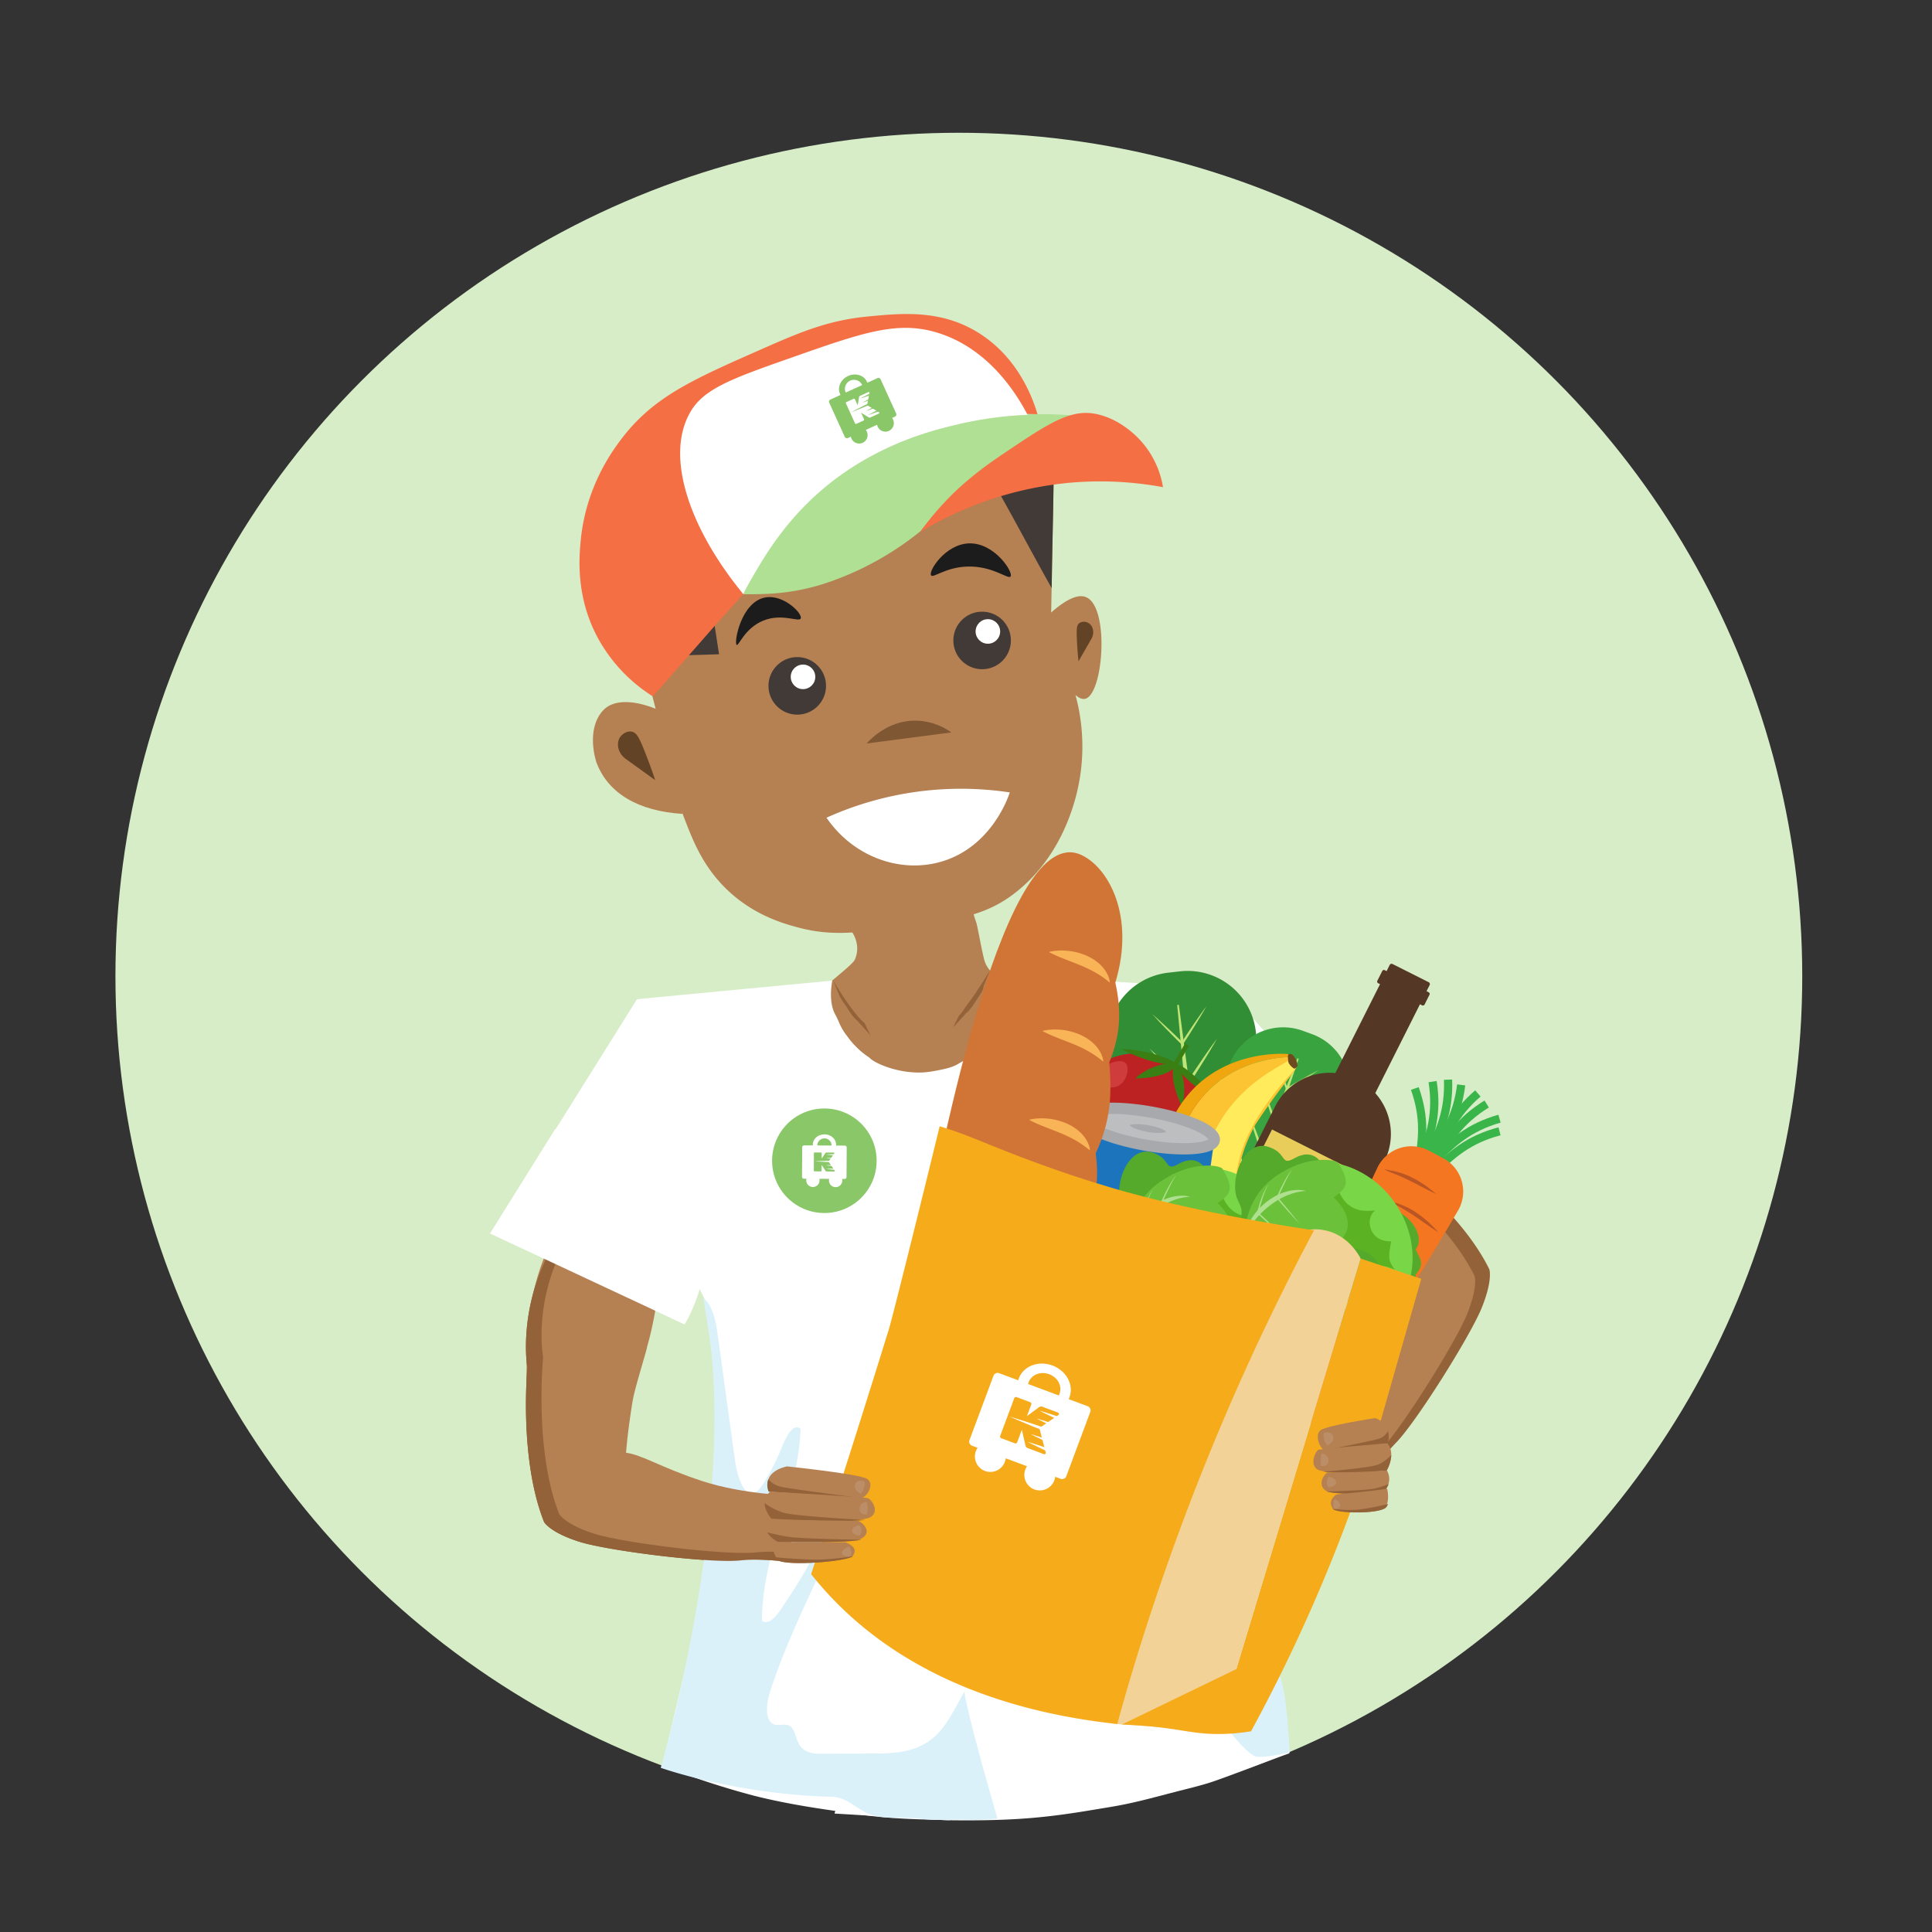 <svg xmlns="http://www.w3.org/2000/svg" xmlns:xlink="http://www.w3.org/1999/xlink"  width="360" height="360" viewBox="0 0 1000 1000">
  <rect x="0" y="0" width="1000" height="1000" fill="#333333" stroke="none"/>
  <defs>
    <style>
      .cls-1 {
        clip-path: url(#clip-Step_3);
      }

      .cls-2 {
        fill: #d7edc8;
      }

      .cls-3 {
        fill: #96693a;
      }

      .cls-4 {
        fill: #F6AB1B;
      }

      .cls-48, .cls-5 {
        fill: #FFFFFF;
      }

      .cls-6 {
        fill: #c9c3c0;
      }

      .cls-17, .cls-7 {
        fill: #b58052;
      }

      .cls-8 {
        fill: #afe094;
      }

      .cls-9 {
        fill: #634326;
      }

      .cls-10 {
        fill: #1c1c1c;
      }

      .cls-11 {
        fill: #423a36;
      }

      .cls-12 {
        fill: #805733;
      }

      .cls-13 {
        fill: #F56F45;
      }

      .cls-14 {
        fill: #89c769;
      }

      .cls-15, .cls-20 {
        fill: #936238;
      }

      .cls-15, .cls-17 {
        fill-rule: evenodd;
      }

      .cls-16 {
        fill: #daf1fa;
      }

      .cls-18 {
        fill: #282f31;
      }

      .cls-19 {
        fill: #bc8e68;
      }

      .cls-21 {
        fill: #328e34;
      }

      .cls-22 {
        fill: #bfe576;
      }

      .cls-23 {
        fill: #38a33f;
      }

      .cls-24 {
        fill: #bc2222;
      }

      .cls-25 {
        fill: #397f14;
      }

      .cls-26 {
        fill: #ce3c3c;
      }

      .cls-27 {
        fill: #543724;
      }

      .cls-28 {
        fill: #e8cd5b;
      }

      .cls-29 {
        fill: #ffe35a;
      }

      .cls-30 {
        fill: #f0a70f;
      }

      .cls-31 {
        fill: #fcc332;
      }

      .cls-32 {
        fill: #ffeb5c;
      }

      .cls-33 {
        fill: #704a1f;
      }

      .cls-34 {
        fill: #39b54a;
      }

      .cls-35 {
        fill: #f47621;
      }

      .cls-36 {
        fill: #ba5624;
      }

      .cls-37 {
        fill: #1c75bc;
      }

      .cls-38 {
        fill: #bcbec0;
        stroke: #a7a9ac;
        stroke-width: 5.838px;
      }

      .cls-38, .cls-39, .cls-48 {
        stroke-miterlimit: 10;
      }

      .cls-39 {
        fill: #a7a9ac;
        stroke: #bcbec0;
        stroke-width: 1.758px;
      }

      .cls-40 {
        fill: #d17537;
      }

      .cls-41 {
        fill: #f9b458;
      }

      .cls-42 {
        fill: #55aa2b;
      }

      .cls-43 {
        fill: #79d647;
      }

      .cls-44 {
        fill: #5bb222;
      }

      .cls-45 {
        fill: #6cc13a;
      }

      .cls-46 {
        fill: #aee090;
      }

      .cls-47 {
        fill: #f2d296;
      }

      .cls-48 {
        stroke: #231f20;
        stroke-width: 1.099px;
      }
    </style>
    <clipPath id="clip-Step_3">
      <rect width="1000" height="1000"/>
    </clipPath>
  </defs>
  <g id="Step_3" class="cls-1">
    <g id="Group_1609" data-name="Group 1609" transform="translate(-36 -25.654)">
      <ellipse id="Ellipse_73" data-name="Ellipse 73" class="cls-2" cx="436.546" cy="436.546" rx="436.546" ry="436.546" transform="translate(95.75 94.372)"/>
      <g id="Group_1608" data-name="Group 1608">
        <path id="Path_129" data-name="Path 129" class="cls-3" d="M68.5,101.149" transform="translate(9.333 6)"/>
        <g id="Group_1602" data-name="Group 1602">
          <path id="Path_1224" data-name="Path 1224" class="cls-4" d="M77.707,461.009" transform="translate(393.095 336.655)"/>
          <path id="Path_1115" data-name="Path 1115" class="cls-5" d="M84.263,415.512" transform="translate(474.255 109.817)"/>
          <path id="Path_1118" data-name="Path 1118" class="cls-5" d="M63.145,425.122" transform="translate(351.326 174.753)"/>
          <path id="Path_1133" data-name="Path 1133" class="cls-6" d="M100.833,474.366" transform="translate(570.708 461.407)"/>
          <g id="Group_1601" data-name="Group 1601">
            <path id="Path_1110" data-name="Path 1110" class="cls-5" d="M71.525,378.025" transform="translate(400.107 -99.397)"/>
            <path id="Path_1111" data-name="Path 1111" class="cls-5" d="M62.139,390.511q.285,3.43.572,6.859" transform="translate(345.472 -26.714)"/>
            <path id="Path_1113" data-name="Path 1113" class="cls-7" d="M57,487.743c1.811,6.991,4.711,18.285,8.193,32.323,6.022,24.28,6.627,27.907,9.558,35.5,4.322,11.191,9.313,24.119,21.15,35.849,13.914,13.789,29.514,18.22,37.314,20.333,16.614,4.5,29.374,3.015,49.5.458,31.009-3.94,46.514-5.91,61.809-17.265,21.992-16.326,29.514-39.865,31.82-47.407a101.4,101.4,0,0,0,.762-56.026c1.152,1.009,3.1,2.412,5.028,1.958,9.378-2.209,12.708-46.936.689-52.5-3.117-1.443-8.468-.808-18.292,7.836q.652-35.192,1.3-70.383c-2.539.831-8.305,2.7-15.624,4.954C170.4,407.9,120.621,411.2,98.917,441.648c-1.629,2.285-3.441,5.2-7.489,10.531A206.883,206.883,0,0,1,57,487.743Z" transform="translate(315.553 -106.122)"/>
            <path id="Path_1114" data-name="Path 1114" class="cls-8" d="M65.771,466.878c7.641-14.8,20.148-36.9,47.676-57.518a179.7,179.7,0,0,1,46.491-24.77c37.921-13.627,72.273-11.78,92.982-8.737A163.621,163.621,0,0,0,161.3,434.11a156.478,156.478,0,0,1-47.208,26.369C93.44,467.677,77.9,466.836,65.771,466.878Z" transform="translate(351.326 -133.662)"/>
            <path id="Path_1119" data-name="Path 1119" class="cls-5" d="M73.955,388.836" transform="translate(414.254 -45.47)"/>
            <g id="Group_732" data-name="Group 732" transform="translate(338.85 274.676)">
              <path id="Path_1120" data-name="Path 1120" class="cls-7" d="M93.415,403.158c-11.856-5.844-25.537-8.457-32.139-1.215-8.561,9.39-4.072,24.9-3.32,26.9,5.951,15.838,21.461,25.13,44.563,26.576C97.677,436.54,98.258,422.038,93.415,403.158Z" transform="translate(-52.058 -283.169)"/>
              <path id="Path_1121" data-name="Path 1121" class="cls-9" d="M54.795,401.668c-1.609,3.265-.174,7.933,3.942,10.478l17.158,9.044c-2.794-5.624-5.365-10.324-7.432-13.946-3.9-6.832-5.563-9.062-8.006-9.234C58.091,397.844,55.784,399.661,54.795,401.668Z" transform="translate(19.753 -272.865) rotate(8)"/>
              <path id="Path_1122" data-name="Path 1122" class="cls-9" d="M95.551,390.149c2.207,1.348,3.121,4.7,1.617,7.791L90.3,409.893c-.46-4.439-.7-8.239-.839-11.2-.256-5.585-.105-7.556,1.3-8.588A4.527,4.527,0,0,1,95.551,390.149Z" transform="translate(165.083 -316.638)"/>
              <path id="Path_1124" data-name="Path 1124" class="cls-10" d="M63.855,412.329c1.085.6,4.159-8.693,13.719-12.576,9.83-3.992,18.533.984,19.435-1.143,1.027-2.425-8.738-12.521-18.292-10.861C66.017,389.956,62.268,411.447,63.855,412.329Z" transform="translate(14.614 -327.535)"/>
              <path id="Path_1125" data-name="Path 1125" class="cls-10" d="M78.456,400.048c1.113,1.563,7.263-4.093,18.471-4.545,13.41-.541,21.454,6.877,22.685,5.116,1.539-2.2-8.356-17.571-21.542-17.12C85.754,383.92,76.943,397.924,78.456,400.048Z" transform="translate(100.617 -351.265)"/>
              <g id="Group_730" data-name="Group 730" transform="translate(94.912 91.082)">
                <ellipse id="Ellipse_74" data-name="Ellipse 74" class="cls-11" cx="14.896" cy="14.896" rx="14.896" ry="14.896"/>
                <ellipse id="Ellipse_75" data-name="Ellipse 75" class="cls-5" cx="6.357" cy="6.357" rx="6.357" ry="6.357" transform="translate(11.519 3.878)"/>
              </g>
              <g id="Group_731" data-name="Group 731" transform="translate(190.596 67.578)">
                <ellipse id="Ellipse_76" data-name="Ellipse 76" class="cls-11" cx="14.896" cy="14.896" rx="14.896" ry="14.896"/>
                <ellipse id="Ellipse_77" data-name="Ellipse 77" class="cls-5" cx="6.357" cy="6.357" rx="6.357" ry="6.357" transform="translate(11.52 3.878)"/>
              </g>
              <path id="Path_1126" data-name="Path 1126" class="cls-12" d="M74.205,407.875c1.329-1.695,10.262-12.708,25.151-13.148a32.62,32.62,0,0,1,18.291,5.144Z" transform="translate(92.992 -275.396) rotate(3)"/>
              <path id="Path_1127" data-name="Path 1127" class="cls-11" d="M83.582,386.061a28.957,28.957,0,0,1,27.443-6.107c-.172,17.96-.779,36.257-.95,54.217C101.1,418.247,92.558,401.986,83.582,386.061Z" transform="translate(131.441 -378.765)"/>
              <path id="Path_1128" data-name="Path 1128" class="cls-11" d="M59.372,405.159l19.435-.572q-1.143-7.431-2.286-14.862" transform="translate(-9.484 -314.967)"/>
              <path id="Path_2807" data-name="Path 2807" class="cls-5" d="M68.255,415.971a169.368,169.368,0,0,1,94.865-13.084c-.623,1.987-9.447,28.567-35.983,35.983C105.664,444.871,81.748,435.765,68.255,415.971Z" transform="translate(56.698 -241.756)"/>
            </g>
            <path id="Path_1129" data-name="Path 1129" class="cls-13" d="M203.255,412.027a47.247,47.247,0,0,0-11.575-24.071c-2.4-2.639-11.244-11.747-23.922-13.977-13.192-2.32-25.023,5.84-48.616,21.741-14.787,9.966-23.073,18.054-26.816,21.889a153.542,153.542,0,0,0-14.855,17.712,181.9,181.9,0,0,1,77.94-25.624A178.248,178.248,0,0,1,203.255,412.027Z" transform="translate(434.717 -134.213)"/>
            <path id="Path_1131" data-name="Path 1131" class="cls-13" d="M136.43,510.981c-5.916,6.748-9.87,10.876-15.786,17.625l-16.978,19.366L89.614,564a82.042,82.042,0,0,1-28.2-29.724c-11.708-21.33-10.045-41.656-9.146-51.064,2.61-27.3,16.011-45.715,20.578-51.826,16.567-22.169,36.821-31.113,71.643-46.491,21.17-9.35,35.435-15.5,56.4-17.529,17.428-1.686,37.691-3.713,57.162,8.384,20.84,12.947,28.31,34.3,30.635,42.179a206.039,206.039,0,0,0-65.694,8.885c-11.992,3.687-26.078,8.179-41.919,19.054-9.964,6.841-27.82,19.44-37.345,42.681C140.464,496.508,137.1,506.183,136.43,510.981Z" transform="translate(284.315 -177.895)"/>
            <path id="Path_1132" data-name="Path 1132" class="cls-5" d="M239.1,412.149c-6.232-11.9-20.73-34.635-46.853-42.567-20.64-6.267-38.657.062-74.691,12.719-30.293,10.641-45.431,15.982-52.589,27.682-13.869,22.675-1.482,60.3,26.951,94.934,1.485-3.006,3.693-7.024,6.584-11.887,5.772-9.709,17.988-30.318,41.138-47.675,25.335-19,50.046-25.125,63.191-28.244A189.548,189.548,0,0,1,239.1,412.149Z" transform="translate(328.78 -171.776)"/>
            <g id="Group_746" data-name="Group 746" transform="matrix(0.998, -0.07, 0.07, 0.998, 464.17, 220.477)">
              <g id="Group_745" data-name="Group 745">
                <g id="Group_743" data-name="Group 743">
                  <g id="Group_742" data-name="Group 742">
                    <g id="Group_740" data-name="Group 740" transform="translate(9.986 21.871)">
                      <path id="Wheel_2_8_" class="cls-14" d="M74.917,374.884a4.369,4.369,0,1,1-2.568,5.621A4.369,4.369,0,0,1,74.917,374.884Z" transform="translate(-72.072 -369.398)"/>
                      <path id="Wheel_1_8_" class="cls-14" d="M76.963,374.121a4.374,4.374,0,1,1-2.566,5.62A4.37,4.37,0,0,1,76.963,374.121Z" transform="translate(-60.149 -373.844)"/>
                    </g>
                    <path id="Cart_8_" class="cls-14" d="M96.377,373.381l-5.28,1.969-.2-.546c-1.3-3.474-5.548-5.095-9.5-3.623s-6.1,5.482-4.806,8.956l.2.546-5.282,1.97a1.255,1.255,0,0,0-.838,1.559L77.5,402.529a1.254,1.254,0,0,0,1.654.628l24.865-9.272a1.255,1.255,0,0,0,.84-1.559l-6.831-18.318A1.257,1.257,0,0,0,96.377,373.381ZM88.3,376.394l-8.7,3.246-.2-.546a4.682,4.682,0,0,1,8.7-3.245Z" transform="translate(-70.608 -370.638)"/>
                    <g id="Group_741" data-name="Group 741" transform="translate(8.635 9.548)">
                      <path id="Path_1140" data-name="Path 1140" class="cls-5" d="M76.173,388.024a.428.428,0,0,1-.274-.256l-2.981-7.995-.327-.878-.689-1.847a.428.428,0,0,1,.039-.374.592.592,0,0,1,.323-.271l3.748-1.4a.6.6,0,0,1,.422-.007.428.428,0,0,1,.275.258l1.225,3.286.962-4.2a.923.923,0,0,1,.649-.658l4.336-1.617a.481.481,0,0,1,.344,0,.348.348,0,0,1,.224.209.328.328,0,0,1,.009.2l-1.664,6.328,5.92,4.068a.285.285,0,0,1,.128.162.345.345,0,0,1-.031.3.486.486,0,0,1-.264.22l-4.474,1.668a1.053,1.053,0,0,1-.576.074.887.887,0,0,1-.371-.156l-3.743-2.725,1.325,3.553a.427.427,0,0,1-.04.372.587.587,0,0,1-.323.271l-3.748,1.4A.6.6,0,0,1,76.173,388.024Z" transform="translate(-71.874 -372.037)"/>
                    </g>
                  </g>
                </g>
                <g id="Group_744" data-name="Group 744" transform="translate(11.011 9.435)">
                  <path id="Path_1141" data-name="Path 1141" class="cls-14" d="M82.156,373.125c-.326-.894-8.792,3.028-8.792,3.028S82.477,374,82.156,373.125Z" transform="translate(-65.58 -366.361)"/>
                  <path id="Path_1142" data-name="Path 1142" class="cls-14" d="M85.869,372.8c-.4-.865-13.646,5.152-13.646,5.152S86.266,373.65,85.869,372.8Z" transform="translate(-72.222 -367.984)"/>
                  <path id="Path_1143" data-name="Path 1143" class="cls-14" d="M81.915,372.477c-.325-.892-8.793,3.027-8.793,3.027S82.236,373.354,81.915,372.477Z" transform="translate(-66.988 -370.134)"/>
                  <path id="Path_1144" data-name="Path 1144" class="cls-14" d="M82.277,373.449c-.326-.894-8.792,3.027-8.792,3.027S82.6,374.328,82.277,373.449Z" transform="translate(-64.877 -364.475)"/>
                  <path id="Path_1145" data-name="Path 1145" class="cls-14" d="M81.794,372.153C81.469,371.261,73,375.18,73,375.18S82.114,373.03,81.794,372.153Z" transform="translate(-67.691 -372.021)"/>
                </g>
              </g>
            </g>
            <path id="Path_1225" data-name="Path 1225" class="cls-7" d="M93.152,74.591c.124-.184,4.266,8.648-1.917,15.91-2.452,2.877-33.429,14.715-42.922,19.9-33.038,18.043-68.994,39.074-62.508,41.8,11.648,4.9,232.087,53.622,238.259,46.269,2.564-3.054-23.5-32.83-45.251-62.117-3.763-5.066-23.438-14.509-23.153-27.382.12-5.452,1.453-17.94,1.358-19.273-1.472-20.6,8.833-12.369,8.166-13.941.343-.973-1.4-.4-1.4-.4s14.069-8.965-2.4-7.567" transform="translate(365.777 460.622) rotate(-16)"/>
            <path id="Path_2808" data-name="Path 2808" class="cls-15" d="M1121.728,733.765c-31.271,17.063-79.594,18.145-79.594,18.145s-30.7,10.008-66.838-7.055a36.946,36.946,0,0,1-11.926-8.645,35.6,35.6,0,0,0,16.974,15.927c36.138,17.063,68.5,7.176,68.5,7.176s46.661-1.205,77.929-18.269c0,0,5.05-3.638,7.971-19.621,2.859-15.982,2.859-68.707-.608-83.608-1.644-7.111-2.191-16.1-2.251-23.49a17.771,17.771,0,0,0-4.441,5.118,76.457,76.457,0,0,0,1.64,11.09c3.468,14.9,3.468,67.626.61,83.61-2.922,15.982-7.97,19.623-7.97,19.623Z" transform="translate(1190.444 -214.632) rotate(97)"/>
          </g>
          <g id="Group_854" data-name="Group 854">
            <path id="Path_1226" data-name="Path 1226" class="cls-5" d="M71.477,433.093c16.128-7.825,77.771,55.941,106.225,132.05,11.449,30.623,32.431,103.69,10.639,194.243-13.464-.33-32.4-.517-49.18-3.32-6.54-1.093-30-3.665-52.178-9.305a417.4,417.4,0,0,1-47.478-15.6l14.366-60.882s13.824-66.157,14.4-116.917-12.015-83.993-12.111-86.126C55.58,454.464,65.02,436.226,71.477,433.093Z" transform="translate(339.34 208.362)"/>
            <path id="Path_1228" data-name="Path 1228" class="cls-5" d="M120.71,435.747,44.876,556.929,145.1,603.8c3.745-6.771,7.594-18.858,7.594-18.858s13.476,24.65,43.145,99.924c1.363,3.458,5.284,71.764,27.125,121.58,12.052,27.488,3.709,36.876,0,50.8.726,0,56.3,3.429,57.377,3.439,7.424.065,17.442.213,29.794-.262,22.946-.883,38.365-3.741,55.247-6.526,12.249-2.02,20.638-4.436,34.48-8.013,5.586-1.443,11.4-2.807,16.9-4.516,8.156-2.536,36.116-13.5,41.623-15.28-2.074-61.394-38.436-102.434-41.623-165.184-1.9-37.481,8.533-89.237,7.288-126.075l27.438,22.1c15.5-9.146,40.117-19.943,55.614-29.089-5.185-12.077-80.31-96.776-80.31-96.776s-98.028-8.842-116.25-4.951c.636,1.224,2.139,9.568-1.3,17.641-.671,1.574-2.7,6.569-2.7,6.569L303.01,456.1l-3.213,3.712s-5.09,6.194-8.958,7.417c-3.12.987-4.02,3.08-11.153,4.644s-11.245,2.171-17.379,1.609c-9.953-.909-19.061-4.969-21.321-7.541a42.953,42.953,0,0,1-11.514-11.147,30.131,30.131,0,0,1-3.865-6.321,50.592,50.592,0,0,0-2.189-4.712c-3.936-6.825-1.611-17.641-1.611-17.641S138.908,433.964,120.71,435.747Z" transform="translate(244.983 107.112)"/>
            <ellipse id="Ellipse_83" data-name="Ellipse 83" class="cls-14" cx="27.056" cy="27.056" rx="27.056" ry="27.056" transform="translate(435.634 599.4)"/>
            <g id="Group_749" data-name="Group 749" transform="translate(451.128 612.8)">
              <g id="Group_738" data-name="Group 738">
                <g id="Group_736" data-name="Group 736">
                  <g id="Group_735" data-name="Group 735">
                    <g id="Group_733" data-name="Group 733" transform="translate(2.179 20.353)">
                      <path id="Wheel_2_9_" class="cls-5" d="M72.306,431.32a3.447,3.447,0,1,1-3.467,3.428A3.447,3.447,0,0,1,72.306,431.32Z" transform="translate(-68.838 -431.32)"/>
                      <path id="Wheel_1_9_" class="cls-5" d="M74.029,431.33a3.451,3.451,0,1,1-3.466,3.428A3.449,3.449,0,0,1,74.029,431.33Z" transform="translate(-58.798 -431.264)"/>
                    </g>
                    <path id="Cart_9_" class="cls-5" d="M90.6,434.151l-4.446-.025,0-.46c.016-2.926-2.668-5.311-5.993-5.33s-6.035,2.337-6.052,5.263l0,.46-4.447-.025a.991.991,0,0,0-1.055.915l-.087,15.425a.99.99,0,0,0,1.044.926l20.938.118a.99.99,0,0,0,1.056-.915l.087-15.425A.991.991,0,0,0,90.6,434.151Zm-6.8-.038-7.329-.041,0-.46a3.695,3.695,0,0,1,7.329.041Z" transform="translate(-68.519 -428.336)"/>
                    <g id="Group_734" data-name="Group 734" transform="translate(6.102 9.37)">
                      <path id="Path_1134" data-name="Path 1134" class="cls-14" d="M69.544,439.377a.335.335,0,0,1-.13-.265l.038-6.732,0-.739.009-1.556a.338.338,0,0,1,.134-.265.473.473,0,0,1,.314-.11l3.156.018a.469.469,0,0,1,.313.113.34.34,0,0,1,.131.267l-.016,2.767,1.883-2.826a.73.73,0,0,1,.663-.3l3.651.021a.382.382,0,0,1,.255.092.277.277,0,0,1,.107.217.258.258,0,0,1-.05.153l-3,4.2,3.229,4.657a.224.224,0,0,1,.048.155.275.275,0,0,1-.108.215.385.385,0,0,1-.256.089l-3.767-.021a.832.832,0,0,1-.446-.106.7.7,0,0,1-.23-.219l-2-3.058-.017,2.992a.338.338,0,0,1-.134.264.465.465,0,0,1-.314.11l-3.156-.018A.454.454,0,0,1,69.544,439.377Z" transform="translate(-69.414 -429.71)"/>
                    </g>
                  </g>
                </g>
                <g id="Group_737" data-name="Group 737" transform="translate(6.53 10.262)">
                  <path id="Path_1135" data-name="Path 1135" class="cls-5" d="M77.659,431.063c.01-.75-7.334-.226-7.334-.226S77.651,431.8,77.659,431.063Z" transform="translate(-64.534 -425.075)"/>
                  <path id="Path_1136" data-name="Path 1136" class="cls-5" d="M80.985,430.676c-.055-.75-11.509-.018-11.509-.018S81.041,431.415,80.985,430.676Z" transform="translate(-69.476 -426.945)"/>
                  <path id="Path_1137" data-name="Path 1137" class="cls-5" d="M77.662,430.517c.01-.749-7.334-.227-7.334-.227S77.654,431.255,77.662,430.517Z" transform="translate(-64.516 -428.252)"/>
                  <path id="Path_1138" data-name="Path 1138" class="cls-5" d="M77.657,431.336c.01-.75-7.333-.226-7.333-.226S77.648,432.074,77.657,431.336Z" transform="translate(-64.542 -423.487)"/>
                  <path id="Path_1139" data-name="Path 1139" class="cls-5" d="M77.664,430.244c.01-.749-7.334-.227-7.334-.227S77.655,430.981,77.664,430.244Z" transform="translate(-64.507 -429.84)"/>
                </g>
              </g>
            </g>
            <path id="Path_1457" data-name="Path 1457" class="cls-16" d="M304.949,514.862c8.64-.254,13.783,7.2,21.8,9.536,7.3,2.128,17.4.867,23.948,1.74,8.879,1.184,16.841.364,23.326.535a124.347,124.347,0,0,0,17.287-.535s-15.365-52.471-17.145-65.777c-4.178,7.338-7.921,15.333-13.08,21.028-9.629,10.569-22.418,11.062-34.336,11.062-8.866.055-17.768.055-26.633.11-4.4,0-9.52-.493-12.063-5.914-1.163-2.519-1.671-5.8-3.306-7.666-2.907-3.231-7.449.383-10.537-2.464-3.488-3.231-2.216-11.281-.4-16.811,14.606-44.027,38.006-80.387,52.394-124.579,1.78-5.476,3.452-11.828,1.926-17.468-13.843,18.728-19.875,47.039-30.775,69.764-5.268,10.952-11.627,20.59-17.986,30.118-2.689,4.052-6.395,8.488-9.919,6.3-.363-34.882,18.64-64.507,19.948-99.334-3.379-3.286-7.158,3.067-9.229,8.269a126.865,126.865,0,0,1-9.592,19.275c-1.526,2.464-3.27,4.983-5.487,5.531-5.487,1.369-8.575-9.035-9.7-17.249q-4.306-31.131-8.575-62.262c-.727-5.312-1.49-10.788-3.452-15.333A15.915,15.915,0,0,0,239,256.6c2.144,12.7,3.924,24.478,4.542,31.542,8.212,94.242-26.556,211.7-26.556,211.7S254.626,513.384,304.949,514.862Z" transform="translate(161 440.816)"/>
            <g id="Group_850" data-name="Group 850">
              <g id="Group_843" data-name="Group 843" transform="translate(1100.337 -221.754) rotate(97)">
                <path id="Path_1513" data-name="Path 1513" class="cls-17" d="M1093.481,524.447l.122.608s2.617,24.518-1.7,46.845c-4.38,22.267-9.773,32.687-9.773,41.083,0,0-9.336.576-26.962-.1-7.043-.272-28.3-4.349-28.844-4.014,0,0-28.583-5.413-73.479.367,0,0-24.5,31.511,11.7,49.762,36.138,18.251,73.713,10.958,73.713,10.958s46.089-2.2,77.357-20.455c0,0,9.563,3.256,12.485-13.839,2.859-17.094,5.6-70.572,2.13-86.511-1.644-7.606-2.191-17.217-2.251-25.125.851-.731-40.152-5.294-34.5.425Z"/>
                <path id="Path_1514" data-name="Path 1514" class="cls-15" d="M1121.728,733.765c-31.271,17.063-79.594,18.145-79.594,18.145s-30.7,10.008-66.838-7.055a36.946,36.946,0,0,1-11.926-8.645,35.6,35.6,0,0,0,16.974,15.927c36.138,17.063,68.5,7.176,68.5,7.176s46.661-1.205,77.929-18.269c0,0,5.05-3.638,7.971-19.621,2.859-15.982,2.859-68.707-.608-83.608-1.644-7.111-2.191-16.1-2.251-23.49a17.771,17.771,0,0,0-4.441,5.118,76.457,76.457,0,0,0,1.64,11.09c3.468,14.9,3.468,67.626.61,83.61-2.922,15.982-7.97,19.623-7.97,19.623Z" transform="translate(-3.912 -90.303)"/>
                <path id="Path_1534" data-name="Path 1534" class="cls-18" d="M1191.652,519.616Z" transform="translate(-105.775 -47.975)"/>
              </g>
            </g>
            <path id="Path_1642" data-name="Path 1642" class="cls-5" d="M2304.3-3431.845l-33.641,53.937,100.726,47.1a89.014,89.014,0,0,0,7.332-16.814,78.636,78.636,0,0,0,2.814-17.44,75.385,75.385,0,0,1,2.447-13.981,75.151,75.151,0,0,1,6.332-13.726l2.705-42.8" transform="translate(-1981 4042)"/>
            <path id="Path_1448" data-name="Path 1448" class="cls-16" d="M592.856,250.226c5.387-2.586,2.722-8.138,4.692-12.359,2.433-.38,4.576,1.027,6.43,2.129s4.924,1.977,6.6.8a2.474,2.474,0,0,0,.869-2.548c-.869-9.659-7.7-19.279-4.576-28.748,5.271.266,6.372,4.981,9.731,7.681a4.026,4.026,0,0,0,3.3.951c.232-.076,10.42-21.128,10.593-21.242,2.209,3.76,8.829-14.866,9.734-9.037,1.865,12-4.079,49.412-4.2,50.015-.406,1.939-2.111,42.989-2.111,42.989-25.429-2.852-48.6-25.611-58.33-29.527C580.807,250.493,588.164,252.47,592.856,250.226Z" transform="translate(28.43 470.565)"/>
            <path id="Path_1644" data-name="Path 1644" class="cls-16" d="M592.856,250.226c5.387-2.586,2.722-8.138,4.692-12.359,2.433-.38,4.576,1.027,6.43,2.129s4.924,1.977,6.6.8a2.474,2.474,0,0,0,.869-2.548c-.869-9.659-7.7-19.279-4.576-28.748,5.271.266,6.372,4.981,9.731,7.681a4.026,4.026,0,0,0,3.3.951c.232-.076,10.42-21.128,10.593-21.242,2.209,3.76,11.743-18.349,12.648-12.52,1.865,12,.12,48.426,0,49.029-.406,1.939,17.82,62.277,17.82,62.277-5.45-.611,12.823,27.394,19.48,53.816,2.5,9.938,3.633,34.724,3.633,34.724s-15.395,3.36-18.27,1.78c-21.223-11.666-84.165-132.232-90.218-134.668C580.807,250.493,588.164,252.47,592.856,250.226Z" transform="translate(19.43 548.565)"/>
            <g id="Group_853" data-name="Group 853">
              <g id="Group_851" data-name="Group 851" transform="translate(597.986 705.182) rotate(-50)">
                <g id="Group_843-2" data-name="Group 843" transform="translate(154.089 -19.781) rotate(83)">
                  <path id="Path_1513-2" data-name="Path 1513" class="cls-17" d="M138.6,146.318l.1-.6S140.738,121.6,136.42,99.5c-4.373-22.038-9.5-32.415-9.627-40.693,0,0-8.605-.745-24.823-.409-6.481.135-25.987,3.751-26.5,3.41,0,0-26.235,4.8-67.661-1.756,0,0-23.038-31.535,10.012-48.844C50.818-6.1,85.528,1.8,85.528,1.8S128,4.848,157.067,23.437c0,0,8.756-3.029,11.707,13.883,2.894,16.909,6.232,69.691,3.284,85.341-1.4,7.468-3.1,27.72-3.036,35.517.794.737-35.542-6.327-30.421-11.859Z" transform="translate(0 0.599)"/>
                  <path id="Path_1514-2" data-name="Path 1514" class="cls-15" d="M145.819,29.749c-29.048-17.36-73.55-19.337-73.55-19.337S43.85,0,10.847,16.081A32.491,32.491,0,0,0,0,24.352,32.083,32.083,0,0,1,15.382,9.021C48.389-7.064,78.336,3.265,78.336,3.265s42.974,2.067,72.02,19.427c0,0,4.7,3.671,7.638,19.433,2.876,15.76,3.682,67.575.718,82.153-1.4,6.957-4.485,31.836-4.427,39.1-1.307-1.143-13.641-.324-14.68-2.412.22-3.8,13.893-26.291,14.568-29.628,2.965-14.579,2.159-66.394-.716-82.155-2.934-15.761-7.637-19.435-7.637-19.435Z" transform="translate(13.436 0)"/>
                  <path id="Path_1534-2" data-name="Path 1534" class="cls-18" d="M0,3.005Z" transform="translate(138.623 171.463)"/>
                </g>
              </g>
              <g id="Group_852" data-name="Group 852" transform="translate(680.814 822.703) rotate(180)">
                <g id="Group_826" data-name="Group 826" transform="translate(1.343 33.564)">
                  <path id="Path_1389" data-name="Path 1389" class="cls-7" d="M.725,3.435s-4.6,9.716,9.349,13.052c0,0,36.922-3.827,41.358-6.379S51.433,0,47.947,0Z" transform="translate(0.072 0)"/>
                  <path id="Path_1390" data-name="Path 1390" class="cls-19" d="M5.039,6.379S1.016,7.851.132,4.711,3.076,0,3.076,0,5.53,2.061,5.039,6.379Z" transform="translate(45.311 2.355)"/>
                  <path id="Path_1391" data-name="Path 1391" class="cls-20" d="M.558,9.716A8.495,8.495,0,0,1,.726,3.337L48.681,0h0S14.692,4.318,7.793,5.692A11.951,11.951,0,0,0,.558,9.716Z" transform="translate(0 0.098)"/>
                </g>
                <g id="Group_827" data-name="Group 827" transform="translate(0 21.748)">
                  <path id="Path_1392" data-name="Path 1392" class="cls-7" d="M2.866,15.115s48.767-2.748,50.6-3.435,6.1-6.673,1.372-9.716c-5.943-3.827-51.51-.883-51.51-.883S-3.839,9.619,2.866,15.115Z" transform="translate(0.019 0.136)"/>
                  <path id="Path_1393" data-name="Path 1393" class="cls-19" d="M3.638,6.4A3.506,3.506,0,0,1,.007,2.968C-.189-.466,3.834.024,3.834.024S4.619,4.048,3.638,6.4Z" transform="translate(49.134 3.45)"/>
                  <path id="Path_1394" data-name="Path 1394" class="cls-20" d="M9.519,4.357A34.378,34.378,0,0,0,0,9.264c0-4.22,3.55-8.145,3.55-8.145S36.948-.942,51.791.53h0C51.63.628,16.3,2.395,9.519,4.357Z" transform="translate(0 0)"/>
                </g>
                <g id="Group_828" data-name="Group 828" transform="translate(1.068 10.798)">
                  <path id="Path_1395" data-name="Path 1395" class="cls-7" d="M1.8,12.167S-4.181,6.082,5.673.194c0,0,37.476-.981,42.806,1.472s3.392,7.066-1.131,9.421C47.348,11.087,19.888,11.087,1.8,12.167Z"/>
                  <path id="Path_1396" data-name="Path 1396" class="cls-19" d="M3.932,5.4S.2,5.005.007,2.65,3.932,0,3.932,0,6.091,1.865,3.932,5.4Z" transform="translate(44.141 3.432)"/>
                  <path id="Path_1397" data-name="Path 1397" class="cls-20" d="M11.263,2.725A110.376,110.376,0,0,0,0,5.081C.84,3.511,2.353,1.842,5.379.174c0,0,33.452-.785,42.865.981l.5.1h0C48.413,1.253,19.5,1.646,11.263,2.725Z" transform="translate(0.306 0.02)"/>
                </g>
                <g id="Group_840" data-name="Group 840" transform="translate(4.41 0)">
                  <path id="Path_1398" data-name="Path 1398" class="cls-7" d="M.2,10.981S-1.113,4.5,3.008,1.461C7.128-1.679,38.78.774,41.215,3.817c3.558,4.612-3.933,6.968-3.933,6.968S9,10.49.2,10.981Z" transform="translate(0 0.012)"/>
                  <path id="Path_1399" data-name="Path 1399" class="cls-19" d="M3.647,5.056S-.279,3.682.016,1.621,4.236.051,4.236.051,6.1,1.719,3.647,5.056Z" transform="translate(35.571 3.483)"/>
                  <path id="Path_1400" data-name="Path 1400" class="cls-20" d="M40.684,3.534c-5.812-.883-14.53-2.061-22.667-1.668C10.462,2.16,4.068,2.651,0,3.043a7.883,7.883,0,0,1,1.55-1.57C6.006-1.569,36.422.59,40.684,3.534Z" transform="translate(0.693 0)"/>
                </g>
              </g>
            </g>
            <path id="Path_1645" data-name="Path 1645" class="cls-5" d="M2359.37-3431.845l33.641,53.937L2327-3335.644s-18.982-18.813-21.519-27.377-4.784-19.063-4.784-19.063-7.218-2.8-9.117-9.091-13.671-7.092-13.671-7.092l-7.25-37.306" transform="matrix(0.996, -0.087, 0.087, 0.996, -1339.262, 4209.358)"/>
          </g>
        </g>
        <g id="Group_1603" data-name="Group 1603" transform="matrix(0.995, 0.105, -0.105, 0.995, 457.374, 51.978)">
          <g id="Group_1305" data-name="Group 1305" transform="translate(204.417 452.863)">
            <g id="Group_1293" data-name="Group 1293">
              <path id="Path_2384" data-name="Path 2384" class="cls-21" d="M133.958,407.623l-5.918,1.312a35.51,35.51,0,0,0-26.988,42.351l6.818,30.769c8.732,39.416,43.9,41.694,43.9,41.694a3.828,3.828,0,0,1,1.492,2.273l7.259,32.76a1.043,1.043,0,0,0,1.245.793l5.443-1.206a1.045,1.045,0,0,0,.793-1.245l-7.236-32.657a3.828,3.828,0,0,1,.387-2.681s31.374-13.984,21.974-56.4l-6.815-30.77A35.512,35.512,0,0,0,133.958,407.623Z" transform="translate(-100.203 -406.775)"/>
              <g id="Group_1284" data-name="Group 1284" transform="translate(34.182 18.111)">
                <g id="Group_1283" data-name="Group 1283">
                  <path id="Path_2385" data-name="Path 2385" class="cls-22" d="M106.331,409.571l32.1,133.455-5.679,1.258L105.481,409.76Z" transform="translate(-105.481 -409.571)"/>
                </g>
              </g>
              <g id="Group_1286" data-name="Group 1286" transform="translate(21.805 17.338)">
                <g id="Group_1285" data-name="Group 1285">
                  <path id="Path_2386" data-name="Path 2386" class="cls-22" d="M103.57,416.432c1.5,1.03,2.965,2.1,4.433,3.163s2.921,2.152,4.364,3.25,2.885,2.2,4.321,3.3,2.854,2.236,4.283,3.352l-.874.19c.868-1.711,1.757-3.411,2.635-5.117.9-1.694,1.784-3.4,2.7-5.082s1.834-3.372,2.767-5.048l1.421-2.505q.716-1.25,1.455-2.488-.569,1.325-1.161,2.638l-1.195,2.62q-1.216,2.609-2.465,5.2c-.826,1.732-1.688,3.446-2.531,5.169-.867,1.712-1.721,3.429-2.6,5.135l-.324.633-.55-.443c-1.412-1.137-2.835-2.26-4.238-3.409s-2.811-2.29-4.2-3.457-2.777-2.333-4.157-3.512S104.913,417.656,103.57,416.432Z" transform="translate(-103.57 -409.452)"/>
                </g>
              </g>
              <g id="Group_1288" data-name="Group 1288" transform="translate(22.135 33.436)">
                <g id="Group_1287" data-name="Group 1287">
                  <path id="Path_2387" data-name="Path 2387" class="cls-22" d="M103.621,420.66q1.4.969,2.783,1.959l2.756,1.993,2.734,2.02c.914.67,1.813,1.359,2.719,2.04s1.812,1.36,2.706,2.055l2.692,2.073c.9.687,1.788,1.39,2.679,2.089l2.672,2.1-1.093.238c.535-1.072,1.1-2.131,1.642-3.2l1.65-3.194c1.125-2.117,2.229-4.244,3.375-6.35l1.714-3.161,1.742-3.147,1.775-3.13q.895-1.562,1.818-3.108-.711,1.656-1.45,3.3l-1.493,3.275-1.526,3.257-1.554,3.243c-1.032,2.164-2.108,4.306-3.162,6.458l-1.618,3.21c-.543,1.068-1.071,2.144-1.626,3.206l-.41.784-.683-.547L121.813,436c-.883-.709-1.77-1.414-2.644-2.134l-2.631-2.15c-.88-.713-1.745-1.445-2.616-2.168s-1.744-1.446-2.6-2.183l-2.589-2.2-2.567-2.23Q104.881,421.8,103.621,420.66Z" transform="translate(-103.621 -411.937)"/>
                </g>
              </g>
              <g id="Group_1290" data-name="Group 1290" transform="translate(23.337 50.189)">
                <g id="Group_1289" data-name="Group 1289">
                  <path id="Path_2388" data-name="Path 2388" class="cls-22" d="M103.807,424.6q1.616,1.119,3.214,2.262c1.068.758,2.121,1.535,3.182,2.3l3.158,2.332c1.055.774,2.093,1.57,3.138,2.356s2.092,1.57,3.125,2.373l3.109,2.394c1.04.793,2.065,1.605,3.094,2.413l3.085,2.424-1.262.274c.617-1.239,1.265-2.462,1.9-3.694l1.905-3.688,1.94-3.671c.646-1.224,1.293-2.447,1.957-3.662l1.98-3.651,2.012-3.634,1.023-1.808,1.027-1.806q1.033-1.8,2.1-3.589-.821,1.912-1.675,3.806l-.859,1.892-.865,1.889-1.762,3.762-1.794,3.745c-.595,1.251-1.206,2.492-1.818,3.733l-1.833,3.725-1.869,3.707c-.627,1.234-1.237,2.476-1.878,3.7l-.473.906-.789-.632-3.061-2.453c-1.02-.818-2.044-1.632-3.053-2.464l-3.038-2.484c-1.016-.824-2.015-1.669-3.021-2.5s-2.015-1.67-3.008-2.521l-2.989-2.545c-.988-.859-1.984-1.708-2.965-2.575S104.779,425.478,103.807,424.6Z" transform="translate(-103.807 -414.524)"/>
                </g>
              </g>
              <g id="Group_1292" data-name="Group 1292" transform="translate(22.478 65.389)">
                <g id="Group_1291" data-name="Group 1291">
                  <path id="Path_2389" data-name="Path 2389" class="cls-22" d="M103.674,429.22c1.324.91,2.633,1.839,3.939,2.773s2.6,1.882,3.9,2.821l1.937,1.427,1.933,1.431c1.294.949,2.566,1.925,3.848,2.888s2.565,1.925,3.831,2.909l3.811,2.934c.633.491,1.273.974,1.9,1.472l1.891,1.485,3.782,2.971-1.547.336c.757-1.518,1.55-3.017,2.324-4.527l2.336-4.521,2.379-4.5c.791-1.5,1.584-3,2.4-4.49l2.427-4.474,2.466-4.454,1.254-2.217c.42-.738.831-1.48,1.259-2.214.847-1.472,1.7-2.942,2.574-4.4-.666,1.565-1.358,3.116-2.052,4.666-.343.777-.7,1.545-1.054,2.319l-1.059,2.316-2.16,4.611-2.2,4.591c-.729,1.532-1.478,3.054-2.229,4.576l-2.247,4.566-2.291,4.544c-.769,1.512-1.517,3.035-2.3,4.538l-.58,1.111-.966-.774-3.752-3.008-1.876-1.5c-.628-.5-1.244-1.011-1.866-1.517l-3.723-3.045c-1.245-1.009-2.469-2.045-3.7-3.069s-2.469-2.046-3.687-3.091l-1.833-1.558-1.83-1.561c-1.21-1.053-2.432-2.094-3.634-3.157S104.861,430.3,103.674,429.22Z" transform="translate(-103.674 -416.871)"/>
                </g>
              </g>
            </g>
            <g id="Group_1304" data-name="Group 1304" transform="translate(56.319 23.862)">
              <path id="Path_2390" data-name="Path 2390" class="cls-23" d="M157.666,412.551l-4.917-1.216a29.674,29.674,0,0,0-35.933,21.679l-6.326,25.566c-8.1,32.748,17.376,47.516,17.376,47.516a3.2,3.2,0,0,1,.271,2.256L121.4,535.57a.874.874,0,0,0,.637,1.057l4.524,1.119a.874.874,0,0,0,1.057-.636l6.713-27.135a3.2,3.2,0,0,1,1.285-1.865s28.68,1.186,37.4-34.059l6.325-25.567A29.674,29.674,0,0,0,157.666,412.551Z" transform="translate(-108.899 -410.459)"/>
              <g id="Group_1295" data-name="Group 1295" transform="translate(13.054 15.314)">
                <g id="Group_1294" data-name="Group 1294">
                  <path id="Path_2391" data-name="Path 2391" class="cls-22" d="M141.172,413,115.633,524.824l-4.718-1.168,29.551-110.833Z" transform="translate(-110.915 -412.824)"/>
                </g>
              </g>
              <g id="Group_1297" data-name="Group 1297" transform="translate(31.104 15.222)">
                <g id="Group_1296" data-name="Group 1296">
                  <path id="Path_2392" data-name="Path 2392" class="cls-22" d="M113.7,412.81c.738,1.327,1.441,2.671,2.144,4.015s1.387,2.7,2.06,4.053,1.343,2.717,2.008,4.078,1.307,2.734,1.961,4.1l-.725-.182,3.872-2.851c1.3-.934,2.6-1.88,3.91-2.8s2.625-1.842,3.947-2.752,2.653-1.8,4.007-2.67c-1.221,1.044-2.47,2.051-3.717,3.061s-2.51,2-3.777,2.979-2.543,1.953-3.815,2.929l-3.852,2.879-.476.357-.249-.539c-.635-1.376-1.284-2.745-1.907-4.126s-1.254-2.758-1.86-4.148-1.212-2.778-1.808-4.172S114.253,414.225,113.7,412.81Z" transform="translate(-113.702 -412.81)"/>
                </g>
              </g>
              <g id="Group_1299" data-name="Group 1299" transform="translate(24.725 28.698)">
                <g id="Group_1298" data-name="Group 1298">
                  <path id="Path_2393" data-name="Path 2393" class="cls-22" d="M112.717,414.89c.922,1.658,1.8,3.337,2.678,5.016s1.733,3.368,2.574,5.065c.422.848.852,1.692,1.263,2.544l1.245,2.552c.419.849.822,1.7,1.23,2.559l1.22,2.564-.906-.228c.8-.6,1.612-1.189,2.417-1.784l2.422-1.778c1.628-1.167,3.245-2.35,4.884-3.5s3.28-2.3,4.931-3.438l2.491-1.684q1.249-.836,2.515-1.652-1.147.975-2.309,1.928l-2.334,1.9q-2.349,1.876-4.719,3.722c-1.576,1.236-3.177,2.44-4.766,3.66l-2.4,1.8c-.8.6-1.6,1.207-2.409,1.8l-.6.435-.308-.663-1.2-2.575c-.4-.859-.8-1.715-1.187-2.579l-1.17-2.587c-.394-.861-.769-1.73-1.153-2.6-.769-1.73-1.515-3.471-2.258-5.213S113.405,416.658,112.717,414.89Z" transform="translate(-112.717 -414.89)"/>
                </g>
              </g>
              <g id="Group_1301" data-name="Group 1301" transform="translate(18.901 42.698)">
                <g id="Group_1300" data-name="Group 1300">
                  <path id="Path_2394" data-name="Path 2394" class="cls-22" d="M111.817,417.052q.794,1.439,1.565,2.887l1.527,2.9,1.5,2.919c.5.971.983,1.953,1.475,2.929s.983,1.953,1.458,2.938l1.438,2.947c.483.98.949,1.969,1.42,2.956l1.409,2.96-1.046-.263c.922-.7,1.861-1.373,2.791-2.06l2.8-2.054c1.88-1.347,3.747-2.713,5.641-4.042l2.838-2,2.856-1.973,2.877-1.944q1.444-.966,2.9-1.907-1.324,1.126-2.668,2.227l-2.695,2.19-2.716,2.161-2.734,2.137c-1.821,1.428-3.669,2.818-5.5,4.226l-2.776,2.081c-.927.69-1.846,1.394-2.781,2.074l-.691.5-.356-.766-1.381-2.974c-.46-.992-.924-1.981-1.37-2.978l-1.352-2.988c-.455-.994-.889-2-1.331-3s-.888-2-1.315-3l-1.292-3.015-1.263-3.029Q112.414,418.581,111.817,417.052Z" transform="translate(-111.817 -417.052)"/>
                </g>
              </g>
              <g id="Group_1303" data-name="Group 1303" transform="translate(11.767 55.461)">
                <g id="Group_1302" data-name="Group 1302">
                  <path id="Path_2395" data-name="Path 2395" class="cls-22" d="M110.716,419.023c.648,1.175,1.291,2.354,1.918,3.539s1.247,2.374,1.872,3.561l1.835,3.578c.616,1.191,1.206,2.394,1.808,3.591s1.205,2.394,1.787,3.6L121.7,440.5c.593,1.2,1.164,2.413,1.74,3.623l1.727,3.629-1.282-.322c1.131-.856,2.282-1.683,3.421-2.525l3.427-2.517,3.452-2.484c1.15-.829,2.3-1.657,3.462-2.469l3.479-2.448,3.5-2.418,1.762-1.194,1.765-1.19,1.773-1.178,1.787-1.16-1.628,1.374-1.642,1.356-1.65,1.344-1.653,1.34-3.33,2.649-3.351,2.62c-1.115.876-2.241,1.738-3.368,2.6l-3.378,2.583-3.4,2.55c-1.137.847-2.263,1.709-3.409,2.542l-.847.616-.436-.938-1.692-3.646c-.564-1.215-1.132-2.428-1.679-3.651l-1.657-3.662c-.558-1.218-1.089-2.449-1.632-3.673s-1.088-2.449-1.612-3.683l-1.583-3.7c-.516-1.238-1.043-2.47-1.548-3.713S111.207,420.272,110.716,419.023Z" transform="translate(-110.716 -419.023)"/>
                </g>
              </g>
            </g>
          </g>
          <g id="Group_1308" data-name="Group 1308" transform="translate(191.016 490.538)">
            <path id="Path_2396" data-name="Path 2396" class="cls-24" d="M168.66,462.073c-7.184,16.9-28.257,24.122-47.066,16.128s-28.235-28.177-21.05-45.078S128.8,409,147.609,416.994,175.843,445.171,168.66,462.073Z" transform="translate(-98.134 -406.33)"/>
            <g id="Group_1307" data-name="Group 1307" transform="translate(20.909 0)">
              <path id="Path_2397" data-name="Path 2397" class="cls-25" d="M130.659,418.088c-5.486-3.085-18.274-5.238-29.3-4.355C112.129,417.874,125.56,420.572,130.659,418.088Z" transform="translate(-101.362 -407.436)"/>
              <path id="Path_2398" data-name="Path 2398" class="cls-25" d="M123.059,414.3c-5.793-.482-14.869,3.535-20.289,9.792C112.457,423.09,122.373,419.316,123.059,414.3Z" transform="translate(-93.655 -403.431)"/>
              <path id="Path_2399" data-name="Path 2399" class="cls-25" d="M106.545,414.237c-2.2,3.3-.094,12.714,5.649,21.77C113.764,428.878,112.179,419.138,106.545,414.237Z" transform="translate(-77.658 -403.584)"/>
              <path id="Path_2400" data-name="Path 2400" class="cls-25" d="M105.615,414.161c2.418,4.44,12.964,12.369,24.722,17.888C123.727,424.256,113.075,415.718,105.615,414.161Z" transform="translate(-78.076 -404)"/>
              <g id="Group_1306" data-name="Group 1306" transform="translate(27.644)">
                <rect id="Rectangle_326" data-name="Rectangle 326" class="cls-25" width="12.448" height="2.376" transform="translate(0 11.322) rotate(-65.431)"/>
              </g>
            </g>
            <path id="Path_2401" data-name="Path 2401" class="cls-26" d="M111.558,427.1c-3.837,2.889-9.682,1.249-11.269-.859s.237-6.158,4.073-9.045,8.232-3.521,9.82-1.414S115.394,424.211,111.558,427.1Z" transform="translate(-89.469 -401.95)"/>
          </g>
          <g id="Group_1309" data-name="Group 1309" transform="translate(259.711 438.318)">
            <path id="Path_2402" data-name="Path 2402" class="cls-27" d="M194.328,471.966,212.5,423.812l1.157.437a.946.946,0,0,0,1.219-.551l2-5.307a.945.945,0,0,0-.55-1.218l-1.157-.437,1.258-3.334a1.091,1.091,0,0,0-.635-1.406l-19.6-7.4a1.092,1.092,0,0,0-1.406.635l-1.258,3.335-1.021-.385a.945.945,0,0,0-1.218.55l-2,5.307a.946.946,0,0,0,.551,1.218l1.021.385L172.689,463.8a31.641,31.641,0,0,0-29.178,20.464L108.741,576.4l59.2,22.341L202.711,506.6A31.642,31.642,0,0,0,194.328,471.966Z" transform="translate(-108.741 -404.529)"/>
            <rect id="Rectangle_327" data-name="Rectangle 327" class="cls-28" width="61.818" height="56.153" transform="matrix(0.354, -0.935, 0.935, 0.354, 12.549, 149.543)"/>
          </g>
          <g id="Group_1310" data-name="Group 1310" transform="translate(237.631 490.2)">
            <path id="Path_2403" data-name="Path 2403" class="cls-29" d="M127.668,439.651c4.665,6.776,19.084,15.47,26.057,18.151,4.034,1.551,7.868,1.725,10.482,2.253a7.676,7.676,0,0,1,1.073-.726,10.16,10.16,0,0,1,1.183-1.066c-2.319-1.155-7.237-.846-12.466-2.856-6.973-2.681-21.392-11.375-26.056-18.151-2.435-3.536-5.112-3.911-7.489-2.6a18.7,18.7,0,0,0-4.7,11.337,18.887,18.887,0,0,1,4.423-8.941C122.555,435.74,125.233,436.115,127.668,439.651Z" transform="translate(-48.248 -295.233)"/>
            <path id="Path_2404" data-name="Path 2404" class="cls-30" d="M113.455,498c-8.145-69.9,38.936-82.264,55.079-84.258a3.136,3.136,0,0,0-1.957-1.161c-2.306-.263-69.942,1.92-60.307,84.6,10.7,60.645,51.054,73.5,65.863,73.616C154.243,567.206,122.728,550.537,113.455,498Z" transform="translate(-105.331 -412.377)"/>
            <path id="Path_2405" data-name="Path 2405" class="cls-30" d="M160.7,469.49c-1.4-2.753-3.339-6.542-7.651-8.629-7.28-3.524-20.531-9.075-31.25-9.622-6.822-.348-4.429-12.021.482-17.172-6.233,3.431-10.39,18.485-2.631,18.881,10.72.547,23.97,6.1,31.25,9.623,6.5,3.145,7.616,10.17,9.6,11.664A18.206,18.206,0,0,1,160.7,469.49Z" transform="translate(-50.074 -294.646)"/>
            <path id="Path_2406" data-name="Path 2406" class="cls-31" d="M107.38,497.009c9.272,52.533,40.787,69.2,58.678,72.8a12.3,12.3,0,0,0,4.625-.629c4.794-1.072,8.138-7.411,8.294-8.13,1.245-5.8,3.41-14.049-8.914-24.377-9.185-7.7-43.282-39.592-23.07-87.085,11.319-22.072,18.794-30.744,17.911-32.462a20.658,20.658,0,0,0-2.446-4.372C146.316,414.744,99.234,427.108,107.38,497.009Z" transform="translate(-99.256 -411.383)"/>
            <path id="Path_2407" data-name="Path 2407" class="cls-29" d="M123.4,438.773a5.067,5.067,0,0,1,1.866-.638,3.141,3.141,0,0,0-.663-.422A10.268,10.268,0,0,0,123.4,438.773Z" transform="translate(-6.388 -274.682)"/>
            <path id="Path_2408" data-name="Path 2408" class="cls-31" d="M119.973,449.8c10.719.546,23.97,6.1,31.25,9.622,4.311,2.087,6.252,5.876,7.651,8.629.74-4.35,2.905-8.1,5.316-10.026-2.614-.527-6.428-.7-10.462-2.248-6.973-2.681-21.392-11.375-26.057-18.151-2.434-3.537-5.112-3.912-7.489-2.6a18.878,18.878,0,0,0-4.423,8.941C115.676,447.133,116.868,449.64,119.973,449.8Z" transform="translate(-48.252 -293.207)"/>
            <path id="Path_2409" data-name="Path 2409" class="cls-32" d="M148.592,412.995c-5.614,5.111-35.681,20.586-39.477,61.848-4.921,53.484,39.969,75.558,45.028,78.128,8.664,4.4,20.221-.916,2.817-16.974-18.262-16.851-32.426-36.276-29.312-66.556,2.51-24.423,21.267-47.651,24.122-51.8C152.78,416.167,152.879,413.214,148.592,412.995Z" transform="translate(-86.67 -410.048)"/>
            <path id="Path_2410" data-name="Path 2410" class="cls-33" d="M118.326,419.782c.834.437,1.823-1.177,1.859-1.84a10.664,10.664,0,0,0-2.472-4.469c-1.047-.931-1.876-1.153-2.673-.723-.763.41.016,2.835.073,3.463C115.268,417.9,117.722,419.467,118.326,419.782Z" transform="translate(-53.993 -412.54)"/>
            <path id="Path_2411" data-name="Path 2411" class="cls-33" d="M122.446,453.914a1.283,1.283,0,0,0,.762.3c2.558.022,8.83-11.663,8.411-15.081a2.054,2.054,0,0,0-.72-1.353C126.707,438.244,121.692,445.839,122.446,453.914Z" transform="translate(-12.022 -274.325)"/>
          </g>
          <g id="Group_1320" data-name="Group 1320" transform="translate(315.305 494.572)">
            <g id="Group_1319" data-name="Group 1319" transform="translate(48.175)">
              <g id="Group_1311" data-name="Group 1311" transform="translate(6.263 1.594)">
                <path id="Path_2412" data-name="Path 2412" class="cls-34" d="M125.73,455.94c4.569-14.768,6.421-26.272,2.367-41.379l4.1-1.1c4.321,16.1,2.389,28.224-2.41,43.733Z" transform="translate(-125.73 -413.461)"/>
              </g>
              <g id="Group_1312" data-name="Group 1312" transform="translate(0 5.73)">
                <path id="Path_2413" data-name="Path 2413" class="cls-34" d="M129.985,457.046c1.8-15.353,1.521-27-5.222-41.117l3.828-1.829c7.185,15.038,7.5,27.315,5.608,43.439Z" transform="translate(-124.763 -414.1)"/>
              </g>
              <g id="Group_1313" data-name="Group 1313" transform="translate(9.11)">
                <path id="Path_2414" data-name="Path 2414" class="cls-34" d="M130.044,456.343l-3.874-1.732c6.309-14.113,9.528-25.312,7.315-40.8l4.2-.6C140.042,429.713,136.669,441.522,130.044,456.343Z" transform="translate(-126.17 -413.215)"/>
              </g>
              <g id="Group_1314" data-name="Group 1314" transform="translate(9.693 2.239)">
                <path id="Path_2415" data-name="Path 2415" class="cls-34" d="M129.8,454.986l-3.545-2.33c8.489-12.919,13.463-23.458,13.76-39.1l4.242.081C143.945,430.3,138.721,441.419,129.8,454.986Z" transform="translate(-126.26 -413.561)"/>
              </g>
              <g id="Group_1315" data-name="Group 1315" transform="translate(12.845 15.604)">
                <path id="Path_2416" data-name="Path 2416" class="cls-34" d="M130.187,446.355l-3.44-2.482c9.5-13.167,18.018-22.011,33.473-28.249l1.588,3.934C147.3,425.413,139.23,433.817,130.187,446.355Z" transform="translate(-126.747 -415.624)"/>
              </g>
              <g id="Group_1316" data-name="Group 1316" transform="translate(13.019 22.09)">
                <path id="Path_2417" data-name="Path 2417" class="cls-34" d="M130.163,446.738l-3.39-2.552c9.763-12.971,18.462-21.639,34.041-27.561l1.508,3.966C147.7,426.149,139.459,434.387,130.163,446.738Z" transform="translate(-126.774 -416.626)"/>
              </g>
              <g id="Group_1317" data-name="Group 1317" transform="translate(13.839 9.044)">
                <path id="Path_2418" data-name="Path 2418" class="cls-34" d="M130.884,452.313l-3.984-1.459c5.585-15.244,11.4-26.061,24.594-36.243l2.592,3.359C141.7,427.526,136.2,437.8,130.884,452.313Z" transform="translate(-126.9 -414.611)"/>
              </g>
              <g id="Group_1318" data-name="Group 1318" transform="translate(14.6 4.311)">
                <path id="Path_2419" data-name="Path 2419" class="cls-34" d="M127.018,453.6c3.069-15.942,7.074-27.552,18.466-39.717l3.1,2.9c-10.691,11.417-14.474,22.44-17.4,37.62Z" transform="translate(-127.018 -413.88)"/>
              </g>
            </g>
            <path id="Path_2420" data-name="Path 2420" class="cls-35" d="M120.655,572.5c-13.481-5.474,17.389-99.22,31.755-140.564a19.482,19.482,0,0,1,25.736-11.654l7.7,3.128a19.484,19.484,0,0,1,10.429,26.066C178.342,489.231,135.973,578.721,120.655,572.5Z" transform="translate(-117.325 -382.397)"/>
            <path id="Path_2421" data-name="Path 2421" class="cls-36" d="M123.295,420.917l.341.016c.22.016.547.027.957.064s.912.081,1.481.118,1.207.08,1.9.15,1.466.165,2.273.27c.8.139,1.65.3,2.523.481.442.074.872.213,1.314.333s.889.248,1.337.382.907.252,1.352.411l1.327.5c.883.343,1.765.681,2.628,1.034.843.389,1.664.789,2.456,1.179s1.552.779,2.27,1.152c.707.39,1.359.793,1.964,1.157,1.2.74,2.19,1.382,2.871,1.848.344.227.6.421.786.547l.274.2-.327-.1c-.21-.069-.525-.159-.913-.3-.784-.261-1.889-.655-3.2-1.16l-2.1-.837c-.75-.277-1.537-.575-2.346-.894s-1.642-.653-2.481-1.008c-.857-.3-1.718-.629-2.582-.953l-1.287-.5c-.431-.156-.863-.292-1.292-.438-.859-.274-1.69-.606-2.515-.85s-1.622-.488-2.38-.722c-.769-.2-1.494-.407-2.166-.6s-1.306-.374-1.855-.539-1.019-.34-1.407-.476-.69-.261-.9-.339Z" transform="translate(-84.632 -371.036)"/>
            <path id="Path_2422" data-name="Path 2422" class="cls-36" d="M124.013,423.383l.336.059c.216.044.539.1.94.188s.893.2,1.453.308,1.187.236,1.87.4,1.433.353,2.219.562c.779.241,1.6.514,2.439.8.429.131.838.325,1.26.5s.848.361,1.276.552.867.367,1.287.583l1.252.664c.83.454,1.663.9,2.471,1.367.784.494,1.547,1,2.282,1.486s1.438.973,2.1,1.437c.652.479,1.245.962,1.8,1.4,1.1.889,1.992,1.654,2.607,2.2.311.269.545.5.709.645l.246.234-.312-.14c-.2-.1-.5-.226-.867-.411-.743-.36-1.788-.894-3.018-1.564l-1.971-1.1c-.709-.372-1.451-.769-2.212-1.19s-1.543-.86-2.328-1.321c-.811-.411-1.623-.847-2.436-1.28L136.2,429.1c-.407-.21-.819-.4-1.225-.6-.817-.384-1.6-.821-2.383-1.169s-1.545-.695-2.267-1.025c-.735-.3-1.429-.6-2.069-.876s-1.247-.539-1.771-.775-.966-.468-1.333-.653-.65-.349-.845-.453Z" transform="translate(-80.696 -357.528)"/>
            <path id="Path_2423" data-name="Path 2423" class="cls-36" d="M121.469,425.954l.34-.012c.222,0,.547-.017.959-.014s.916.007,1.485,0,1.21-.018,1.911,0,1.475.045,2.287.085c.812.073,1.668.168,2.555.275.446.038.886.142,1.337.225s.9.175,1.363.272.924.177,1.379.3l1.363.388c.907.269,1.815.536,2.7.818.872.319,1.722.651,2.544.976s1.61.65,2.356.964c.737.331,1.419.68,2.05.994,1.26.64,2.3,1.2,3.012,1.609.361.2.637.371.828.482l.29.177-.334-.071c-.215-.052-.536-.117-.935-.221-.8-.2-1.935-.5-3.279-.9l-2.158-.664c-.769-.215-1.578-.448-2.411-.7s-1.689-.518-2.554-.8c-.879-.232-1.764-.488-2.65-.741l-1.324-.4c-.442-.12-.885-.221-1.323-.332-.879-.2-1.734-.468-2.576-.644s-1.655-.356-2.431-.527c-.782-.14-1.523-.284-2.208-.423s-1.332-.267-1.892-.387-1.043-.257-1.441-.36-.709-.2-.921-.265Z" transform="translate(-94.632 -343.662)"/>
            <path id="Path_2424" data-name="Path 2424" class="cls-36" d="M121.47,428.933l.339.028c.22.025.546.049.955.1s.907.116,1.474.175,1.2.128,1.9.224,1.46.223,2.262.359c.8.17,1.636.367,2.5.579.438.091.863.247,1.3.384s.878.282,1.321.434.9.287,1.334.463l1.306.548c.869.377,1.739.75,2.585,1.136.827.421,1.633.853,2.409,1.274s1.521.839,2.223,1.24c.692.418,1.328.845,1.918,1.233,1.174.786,2.135,1.467,2.8,1.958.334.24.587.444.764.577l.266.211-.323-.111c-.208-.077-.518-.18-.9-.331-.772-.292-1.862-.728-3.147-1.284l-2.062-.918c-.74-.306-1.515-.634-2.31-.984s-1.615-.716-2.44-1.1c-.845-.335-1.692-.7-2.543-1.053l-1.267-.55c-.425-.173-.851-.326-1.274-.488-.848-.308-1.665-.672-2.48-.948s-1.6-.552-2.351-.815c-.76-.234-1.478-.464-2.141-.685s-1.291-.424-1.833-.611-1-.378-1.387-.53-.679-.288-.883-.374Z" transform="translate(-94.625 -327.138)"/>
            <path id="Path_2425" data-name="Path 2425" class="cls-36" d="M119.69,431.969l.339.029c.22.025.545.049.954.1s.907.117,1.475.176,1.2.128,1.9.224,1.46.222,2.262.359c.8.17,1.635.367,2.5.579.439.091.863.247,1.3.384s.878.283,1.321.434.9.287,1.333.462l1.308.549c.869.376,1.738.749,2.585,1.136.827.421,1.631.853,2.409,1.274s1.521.838,2.223,1.24c.692.418,1.328.845,1.917,1.232,1.174.786,2.135,1.467,2.8,1.959.334.24.587.445.764.577l.266.211-.323-.111c-.208-.077-.518-.18-.9-.331-.771-.291-1.861-.728-3.148-1.284l-2.062-.918c-.74-.306-1.514-.633-2.31-.984s-1.615-.716-2.44-1.1c-.844-.336-1.692-.7-2.542-1.053l-1.267-.551c-.424-.172-.852-.325-1.273-.488-.848-.309-1.666-.672-2.48-.948s-1.6-.552-2.351-.815c-.76-.234-1.478-.464-2.14-.685s-1.291-.425-1.833-.611-1-.38-1.387-.53-.679-.288-.883-.373Z" transform="translate(-104.372 -310.509)"/>
          </g>
          <g id="Group_1321" data-name="Group 1321" transform="translate(195.455 527.314)">
            <path id="Path_2426" data-name="Path 2426" class="cls-37" d="M98.868,419.493l.7,81.34,65.94-5.528,2.617-72.29Z" transform="translate(-98.554 -411.576)"/>
            <path id="Path_2427" data-name="Path 2427" class="cls-38" d="M168.388,429.709c-.336,4.786-16.179,7.575-35.389,6.23s-34.51-6.315-34.175-11.1,16.179-7.576,35.388-6.23S168.723,424.923,168.388,429.709Z" transform="translate(-98.819 -418.271)"/>
            <path id="Path_2428" data-name="Path 2428" class="cls-39" d="M123.522,422.686c-.1,1.441-4.872,2.282-10.656,1.876s-10.392-1.9-10.291-3.343,4.872-2.281,10.656-1.876S123.623,421.245,123.522,422.686Z" transform="translate(-78.261 -412.95)"/>
          </g>
          <g id="Group_1324" data-name="Group 1324" transform="translate(119.003 398.359)">
            <path id="Path_2432" data-name="Path 2432" class="cls-40" d="M88.034,617.335c4.829-64.107,20.423-231.114,60.737-218.275,14.864,4.734,31.6,28.491,24.812,63.93,4.7,14.131,5.611,26.53,1.2,41.391,3.137,16.742,4.032,29.716-2.028,47.475,4.605,19.238.9,29.7-3.8,41.68,2.9,17.566-.318,33.779-6.081,45.326q-.645,4.008-1.282,7.681C149.568,715.889,77.664,755.02,88.034,617.335Z" transform="translate(-87.015 -398.359)"/>
            <path id="Path_2433" data-name="Path 2433" class="cls-41" d="M94.85,407.839s.576-.234,1.584-.525c.507-.144,1.107-.321,1.824-.46s1.528-.278,2.424-.4c.889-.1,1.857-.174,2.885-.227,1.029-.015,2.118-.025,3.248.054a30.77,30.77,0,0,1,3.485.419,33.51,33.51,0,0,1,3.576.826,29.783,29.783,0,0,1,3.482,1.318l.837.384c.275.132.54.292.808.436.527.306,1.056.581,1.545.917s.964.672,1.418,1.008.862.725,1.262,1.082c.2.184.4.356.58.54s.358.375.523.567c.33.383.665.727.942,1.1s.527.738.757,1.086l.33.507c.1.174.188.341.27.507.166.332.327.633.457.921l.189.409c.052.136.1.269.138.393a13.288,13.288,0,0,1,.456,1.57s-.572-.31-1.43-.872c-.108-.07-.223-.141-.337-.22l-.386-.222c-.271-.15-.544-.324-.841-.5-.149-.087-.3-.181-.447-.277l-.5-.263c-.338-.178-.676-.376-1.032-.573s-.746-.372-1.131-.565c-.2-.093-.385-.2-.58-.3s-.411-.182-.62-.273c-.422-.177-.827-.388-1.264-.57s-.889-.355-1.334-.547-.929-.339-1.394-.523-.948-.347-1.438-.509c-.959-.357-1.983-.636-2.981-.972-1.03-.274-2.037-.613-3.074-.871-1.018-.3-2.049-.551-3.043-.835s-1.979-.516-2.906-.8c-.938-.243-1.828-.506-2.655-.763-.824-.237-1.585-.476-2.266-.71s-1.3-.426-1.795-.617C95.42,408.116,94.85,407.839,94.85,407.839Z" transform="translate(-44.105 -355.345)"/>
            <path id="Path_2434" data-name="Path 2434" class="cls-41" d="M94.991,414.169s.576-.234,1.584-.525c.507-.143,1.107-.321,1.823-.46s1.529-.279,2.424-.4c.889-.1,1.856-.174,2.884-.228,1.03-.015,2.118-.025,3.249.054a30.48,30.48,0,0,1,3.485.419,33.478,33.478,0,0,1,3.576.826,29.771,29.771,0,0,1,3.483,1.318l.837.384c.275.132.54.292.808.437.527.306,1.056.58,1.545.917s.964.672,1.418,1.008.861.725,1.262,1.082c.2.184.4.356.58.541s.358.375.523.566c.329.383.664.727.942,1.1s.527.738.756,1.086l.331.507c.1.174.187.341.27.507.166.332.326.633.457.921q.1.214.189.409c.052.136.1.269.137.393a13.288,13.288,0,0,1,.456,1.57s-.572-.31-1.43-.872c-.108-.07-.223-.141-.336-.22l-.386-.223c-.271-.15-.544-.324-.842-.5-.149-.087-.3-.181-.447-.277l-.5-.263c-.337-.178-.675-.376-1.031-.572s-.746-.372-1.132-.565c-.2-.093-.385-.2-.579-.3s-.412-.181-.62-.273c-.423-.177-.828-.388-1.264-.571s-.889-.355-1.334-.547-.93-.339-1.394-.523-.949-.347-1.438-.509c-.959-.357-1.983-.637-2.982-.971-1.03-.275-2.037-.613-3.074-.872-1.019-.3-2.048-.551-3.043-.835s-1.98-.516-2.907-.805c-.937-.243-1.828-.506-2.655-.763-.823-.237-1.585-.476-2.265-.71s-1.3-.425-1.795-.617C95.562,414.445,94.991,414.169,94.991,414.169Z" transform="translate(-43.333 -320.683)"/>
            <path id="Path_2435" data-name="Path 2435" class="cls-41" d="M94.679,421.337s.576-.234,1.583-.525c.507-.143,1.107-.321,1.824-.46s1.528-.279,2.423-.4c.89-.1,1.857-.174,2.885-.228,1.03-.015,2.118-.025,3.248.054a30.614,30.614,0,0,1,3.486.419,33.51,33.51,0,0,1,3.576.826,29.921,29.921,0,0,1,3.482,1.317l.837.384c.275.132.54.292.808.436.527.306,1.056.581,1.545.917s.964.672,1.418,1.008.861.725,1.262,1.082c.2.184.4.356.58.541s.357.374.523.566c.329.383.665.727.942,1.1s.527.738.756,1.085l.331.507c.1.174.188.341.27.508.166.332.327.632.457.921l.189.409c.052.136.1.269.138.393a13.169,13.169,0,0,1,.456,1.571s-.572-.31-1.43-.871c-.108-.07-.223-.141-.336-.22l-.387-.222c-.271-.15-.544-.324-.841-.5-.149-.087-.3-.181-.447-.277l-.5-.263c-.338-.179-.676-.376-1.031-.572s-.746-.372-1.132-.566c-.2-.093-.385-.2-.579-.3s-.412-.181-.62-.274c-.423-.177-.827-.387-1.264-.57s-.889-.356-1.334-.547-.929-.34-1.394-.523-.949-.347-1.439-.509c-.959-.357-1.983-.636-2.981-.971-1.031-.275-2.038-.613-3.075-.872-1.018-.3-2.048-.551-3.043-.835s-1.979-.516-2.906-.8c-.937-.243-1.828-.506-2.655-.763-.823-.237-1.585-.476-2.266-.71s-1.3-.426-1.795-.617C95.249,421.613,94.679,421.337,94.679,421.337Z" transform="translate(-45.044 -281.432)"/>
            <path id="Path_2436" data-name="Path 2436" class="cls-41" d="M94.085,428.029s.576-.235,1.583-.525c.508-.143,1.107-.321,1.824-.46s1.529-.279,2.424-.4c.889-.1,1.856-.174,2.884-.227,1.03-.015,2.118-.025,3.249.053a30.768,30.768,0,0,1,3.485.419,33.447,33.447,0,0,1,3.576.826,29.832,29.832,0,0,1,3.482,1.317l.837.384c.275.131.54.293.807.437.528.306,1.057.581,1.546.917s.963.672,1.418,1.008.861.725,1.262,1.082c.2.183.4.356.58.54s.358.375.523.566c.329.383.665.727.942,1.1s.527.737.756,1.085l.33.508c.1.173.188.341.271.507.166.332.327.633.457.921l.19.41c.053.135.1.269.137.393a13.3,13.3,0,0,1,.456,1.57s-.571-.31-1.43-.871c-.107-.071-.222-.141-.336-.221l-.386-.222c-.271-.15-.544-.324-.841-.5-.149-.087-.3-.181-.447-.277l-.5-.264c-.338-.178-.676-.376-1.031-.572s-.746-.372-1.132-.566c-.2-.093-.385-.2-.579-.3s-.412-.181-.62-.273c-.423-.177-.828-.388-1.264-.57s-.889-.356-1.335-.547-.929-.339-1.394-.523-.949-.347-1.439-.508c-.959-.357-1.983-.637-2.981-.971-1.031-.275-2.038-.613-3.074-.872-1.019-.3-2.049-.551-3.043-.835s-1.979-.516-2.907-.805c-.937-.243-1.828-.506-2.654-.763-.823-.237-1.585-.476-2.266-.71s-1.3-.426-1.8-.617C94.655,428.306,94.085,428.029,94.085,428.029Z" transform="translate(-48.294 -244.777)"/>
            <path id="Path_2437" data-name="Path 2437" class="cls-41" d="M93.178,435.393s.576-.234,1.583-.525c.507-.143,1.107-.321,1.824-.46s1.529-.279,2.424-.4c.89-.1,1.856-.174,2.885-.227,1.029-.015,2.118-.026,3.248.053a30.455,30.455,0,0,1,3.486.419,33.433,33.433,0,0,1,3.576.827,29.671,29.671,0,0,1,3.482,1.318l.837.384c.275.132.54.292.808.436.527.307,1.056.581,1.545.917s.964.672,1.418,1.009.861.725,1.262,1.082c.2.183.4.355.58.54s.358.375.523.566c.329.383.664.727.942,1.1s.527.737.756,1.085c.113.174.223.343.33.508s.188.341.271.507c.166.332.328.633.457.921l.189.409c.052.135.1.269.138.393a13.278,13.278,0,0,1,.456,1.57s-.572-.311-1.43-.872c-.108-.07-.223-.141-.337-.22l-.386-.222c-.271-.15-.544-.324-.841-.5-.149-.087-.3-.181-.447-.278l-.5-.263c-.338-.178-.675-.376-1.032-.573s-.746-.372-1.132-.566c-.2-.093-.384-.2-.579-.3s-.412-.181-.62-.273c-.423-.177-.828-.388-1.265-.57s-.889-.356-1.334-.547-.929-.339-1.394-.523-.948-.347-1.438-.508c-.959-.357-1.983-.636-2.982-.971-1.03-.275-2.037-.613-3.074-.872-1.018-.3-2.048-.551-3.043-.835s-1.979-.516-2.906-.8c-.938-.243-1.829-.507-2.655-.763-.823-.237-1.585-.476-2.266-.71s-1.3-.425-1.795-.616C93.748,435.669,93.178,435.393,93.178,435.393Z" transform="translate(-53.263 -204.457)"/>
          </g>
          <g id="Group_1337" data-name="Group 1337" transform="translate(218.754 548.201)">
            <path id="Path_2438" data-name="Path 2438" class="cls-42" d="M111.977,476.755c-9.906-16.99-.677-16.044-7.135-25.7-5.908-8.84-.8-32.343,12.924-29.282,9.96,2.221,6.812,9.383,13.816,4.394s13.114-2.88,16.652,5.51c1.936,4.588-26.624,32.365-26.624,32.365Z" transform="translate(-102.417 -421.496)"/>
            <path id="Path_2439" data-name="Path 2439" class="cls-42" d="M122.34,425.619c6.978,1.587,15.643,11.521,11.3,18.251,2.863,5.059,5.743,6.745,1.348,13.1,1.766,6.436,1.635,9.314-5.151,11.613s-15.864-41.14-15.5-40.9S122.34,425.619,122.34,425.619Z" transform="translate(-37.214 -398.911)"/>
            <path id="Path_2440" data-name="Path 2440" class="cls-43" d="M177.206,500.758c-16.85,14.7-44.079,11.057-60.818-8.132s-16.648-46.661.2-61.359,44.079-11.057,60.817,8.133S194.056,486.059,177.206,500.758Z" transform="translate(-94.33 -417.402)"/>
            <path id="Path_2441" data-name="Path 2441" class="cls-44" d="M121.255,423.324c5.7,18.132,15.9,16.78,22.873,15.313-5.089,4.594-1.358,16.732,9.913,15.017-.637,8.254-.637,10.057,3.473,14.448-9.544-3.131-12.511-.547-11.2,9.774,1.405,11.117-24.838-1.845-24.838-1.845L108.8,458.7l-.577-24Z" transform="translate(-70.626 -411.483)"/>
            <path id="Path_2442" data-name="Path 2442" class="cls-45" d="M147.752,422.838c7.75,10.034,5.718,12.855-.4,18.189,8.917,6.846,13.985,17.731.8,25.5s-29.347,24.656-38.056,15.255-11.554-36.726,10.229-51.46C131.59,421.823,144.446,421.106,147.752,422.838Z" transform="translate(-95.931 -418.319)"/>
            <path id="Path_2443" data-name="Path 2443" class="cls-42" d="M104.558,445.06c13.159-17.891,30.917-20.152,42.845-11.772,8.5-7.417,26.841.129,23.425,15.144,9.461,1.543,10.325,1.909,13.955,5.741s-21.407,28.248-48.511,18.9S104.558,445.06,104.558,445.06Z" transform="translate(-90.692 -382.548)"/>
            <g id="Group_1326" data-name="Group 1326" transform="translate(37.327 66.605)">
              <g id="Group_1325" data-name="Group 1325">
                <path id="Path_2444" data-name="Path 2444" class="cls-46" d="M108.18,452.267l.477-.044c.31-.025.771-.054,1.34-.12.569-.048,1.259-.157,2.045-.263l1.243-.214,1.366-.277c.945-.22,1.962-.463,3.019-.784,1.062-.3,2.157-.693,3.284-1.1,1.117-.438,2.261-.909,3.395-1.448s2.272-1.115,3.365-1.769c1.1-.634,2.179-1.318,3.2-2.04.518-.353,1-.739,1.5-1.1.475-.387.958-.755,1.406-1.147.916-.766,1.746-1.566,2.514-2.348.376-.4.749-.782,1.082-1.176.169-.195.343-.382.5-.575l.46-.573c.6-.75,1.111-1.476,1.548-2.134s.8-1.253,1.059-1.761c.282-.5.483-.908.619-1.187l.218-.426s-.027.164-.079.472a11.977,11.977,0,0,1-.288,1.329,17.388,17.388,0,0,1-.656,2.023,20.739,20.739,0,0,1-1.2,2.5l-.392.676c-.137.227-.289.45-.438.682-.292.469-.639.919-.986,1.393a26.522,26.522,0,0,1-2.44,2.76,27.832,27.832,0,0,1-2.978,2.577,31.946,31.946,0,0,1-3.383,2.25,33.915,33.915,0,0,1-3.628,1.816l-.922.384c-.308.122-.621.229-.927.342-.612.234-1.234.416-1.841.608a31.827,31.827,0,0,1-3.569.827,30.228,30.228,0,0,1-3.251.38c-.507.018-.991.038-1.451.044l-1.306-.029c-.41-.031-.791-.054-1.144-.089s-.677-.086-.968-.121c-.584-.064-1.025-.182-1.332-.237Z" transform="translate(-108.18 -431.78)"/>
              </g>
            </g>
            <g id="Group_1328" data-name="Group 1328" transform="translate(55.378 63.692)">
              <g id="Group_1327" data-name="Group 1327">
                <path id="Path_2445" data-name="Path 2445" class="cls-46" d="M134.26,445.156q-1.01.282-2.025.544c-.336.1-.686.137-1.028.209l-1.036.194c-.346.059-.693.134-1.04.172l-1.041.136c-.694.088-1.39.185-2.087.241l-2.092.189-2.1.135c-.7.046-1.4.061-2.1.094s-1.4.045-2.1.058l-.242,0-.1-.223-1.644-3.866c-.535-1.295-1.083-2.583-1.606-3.883s-1.05-2.6-1.564-3.9c-.5-1.31-1.02-2.611-1.5-3.929.63,1.254,1.216,2.526,1.825,3.788q.89,1.9,1.758,3.817c.585,1.273,1.144,2.557,1.717,3.835l1.679,3.852-.336-.219c1.389-.014,2.784-.06,4.175-.111l2.088-.084,2.086-.117c.348-.018.7-.034,1.042-.067l1.041-.083,1.042-.078c.349-.018.689-.076,1.036-.11l1.037-.111c.345-.044.7-.058,1.038-.128C132.88,445.386,133.57,445.269,134.26,445.156Z" transform="translate(-110.967 -431.33)"/>
              </g>
            </g>
            <g id="Group_1330" data-name="Group 1330" transform="translate(41.81 67.828)">
              <g id="Group_1329" data-name="Group 1329">
                <path id="Path_2446" data-name="Path 2446" class="cls-46" d="M134.3,452.09l-1.012.257c-.343.058-.694.089-1.042.135s-.7.034-1.049.053-.7.006-1.05-.007-.7-.016-1.049-.059l-1.046-.1-1.039-.145c-.348-.045-.69-.119-1.034-.178s-.688-.125-1.03-.2l-1.025-.221c-.679-.164-1.357-.334-2.031-.521-.339-.088-.672-.191-1.008-.286s-.669-.2-1-.306c-.667-.214-1.327-.431-1.991-.673l-.126-.046-.065-.123c-.771-1.456-1.521-2.923-2.278-4.386l-1.123-2.2-1.115-2.206q-1.1-2.211-2.188-4.433l-1.066-2.231q-.535-1.114-1.051-2.239.628,1.066,1.234,2.144l1.218,2.152q1.2,2.158,2.381,4.333l1.17,2.177,1.161,2.182c.766,1.459,1.539,2.914,2.29,4.38l-.191-.169c.64.24,1.3.463,1.955.678s1.316.426,1.979.623,1.329.383,2,.56l1,.257c.334.088.672.162,1.009.236s.674.157,1.014.214l1.018.2,1.024.154c.341.057.685.082,1.028.121s.687.077,1.032.08.692.042,1.035.022.687-.029,1.034-.056Z" transform="translate(-108.873 -431.969)"/>
              </g>
            </g>
            <g id="Group_1332" data-name="Group 1332" transform="translate(7.793 20.718)">
              <g id="Group_1331" data-name="Group 1331">
                <path id="Path_2447" data-name="Path 2447" class="cls-46" d="M103.62,451.362s.012-.166.034-.477.045-.767.148-1.345c.047-.289.087-.617.157-.963s.152-.72.237-1.123l.34-1.261c.135-.44.291-.9.451-1.38a30.288,30.288,0,0,1,1.281-3.012,31.994,31.994,0,0,1,1.8-3.19c.354-.528.7-1.073,1.1-1.594.2-.262.386-.532.59-.793l.628-.777a34.118,34.118,0,0,1,2.765-2.969,31.868,31.868,0,0,1,3.113-2.611,27.823,27.823,0,0,1,3.313-2.13,26.56,26.56,0,0,1,3.336-1.563c.552-.2,1.082-.4,1.615-.553.264-.077.521-.16.778-.228l.759-.185a20.687,20.687,0,0,1,2.74-.442,17.1,17.1,0,0,1,2.126-.059,11.833,11.833,0,0,1,1.356.1l.475.058-.471.089c-.306.052-.753.129-1.313.258-.561.111-1.231.3-1.988.52-.754.234-1.594.515-2.484.883l-.68.28c-.229.1-.459.212-.693.319-.472.207-.946.457-1.433.706-.967.516-1.969,1.088-2.961,1.75-.5.319-.993.679-1.5,1.025-.486.376-.993.732-1.477,1.13-.982.776-1.941,1.615-2.861,2.495-.936.864-1.8,1.8-2.646,2.729s-1.611,1.9-2.346,2.85c-.709.965-1.4,1.9-1.982,2.84-.606.924-1.127,1.831-1.6,2.675l-.651,1.232-.556,1.133c-.323.724-.622,1.355-.829,1.887-.223.528-.382.962-.494,1.252S103.62,451.362,103.62,451.362Z" transform="translate(-103.62 -424.695)"/>
              </g>
            </g>
            <g id="Group_1334" data-name="Group 1334" transform="translate(21.983 10.42)">
              <g id="Group_1333" data-name="Group 1333">
                <path id="Path_2448" data-name="Path 2448" class="cls-46" d="M112.462,423.1l-.48.933-.448.943c-.152.312-.28.638-.42.956s-.271.641-.4.965-.269.642-.391.968l-.376.974c-.24.654-.494,1.3-.725,1.96-.468,1.312-.933,2.624-1.368,3.949s-.879,2.646-1.282,3.974l-.1-.369,3.208,3.059c1.06,1.03,2.129,2.05,3.179,3.09s2.1,2.076,3.148,3.122,2.082,2.1,3.1,3.175c-1.13-.955-2.228-1.945-3.343-2.916s-2.2-1.972-3.293-2.969-2.175-2-3.262-3l-3.234-3.032-.165-.154.067-.215c.21-.672.427-1.336.648-2s.444-1.328.681-1.986c.473-1.317.955-2.632,1.489-3.927.26-.65.534-1.295.813-1.937l.433-.958c.141-.32.3-.634.449-.95s.309-.629.475-.938.319-.623.5-.927l.525-.911Z" transform="translate(-105.811 -423.104)"/>
              </g>
            </g>
            <g id="Group_1336" data-name="Group 1336" transform="translate(12.916 19.41)">
              <g id="Group_1335" data-name="Group 1335">
                <path id="Path_2449" data-name="Path 2449" class="cls-46" d="M108.861,424.492c-.158.295-.31.593-.445.9s-.271.608-.39.919-.234.623-.343.936-.208.631-.3.95c-.387,1.271-.7,2.565-.977,3.863s-.511,2.609-.723,3.922-.394,2.633-.536,3.947L105,439.6c1.347,1,2.678,2.021,4.015,3.034l2,1.532,1.991,1.539q1.984,1.548,3.953,3.115l1.958,1.583q.981.789,1.947,1.6-1.044-.705-2.072-1.432l-2.061-1.446q-2.052-1.458-4.085-2.942l-2.028-1.489-2.023-1.5c-1.343-1.006-2.69-2-4.023-3.023l-.163-.124.023-.2c.155-1.341.352-2.663.6-3.984s.517-2.633.851-3.933c.163-.651.345-1.3.542-1.939s.407-1.28.648-1.907q.179-.471.376-.935c.135-.308.267-.617.416-.917s.3-.6.464-.893S108.675,424.77,108.861,424.492Z" transform="translate(-104.411 -424.492)"/>
              </g>
            </g>
          </g>
          <g id="Group_1612" data-name="Group 1612" transform="translate(278.112 538.946)">
            <path id="Path_2438-2" data-name="Path 2438" class="cls-42" d="M111.977,476.755c-9.906-16.99-.677-16.044-7.135-25.7-5.908-8.84-.8-32.343,12.924-29.282,9.96,2.221,6.812,9.383,13.816,4.394s13.114-2.88,16.652,5.51c1.936,4.588-26.624,32.365-26.624,32.365Z" transform="translate(-102.417 -421.496)"/>
            <path id="Path_2439-2" data-name="Path 2439" class="cls-42" d="M122.34,425.619c6.978,1.587,15.643,11.521,11.3,18.251,2.863,5.059,5.743,6.745,1.348,13.1,1.766,6.436,1.635,9.314-5.151,11.613s-15.864-41.14-15.5-40.9S122.34,425.619,122.34,425.619Z" transform="translate(-37.214 -398.911)"/>
            <path id="Path_2440-2" data-name="Path 2440" class="cls-43" d="M177.206,500.758c-16.85,14.7-44.079,11.057-60.818-8.132s-16.648-46.661.2-61.359,44.079-11.057,60.817,8.133S194.056,486.059,177.206,500.758Z" transform="translate(-94.33 -417.402)"/>
            <path id="Path_2441-2" data-name="Path 2441" class="cls-44" d="M121.255,423.324c5.7,18.132,15.9,16.78,22.873,15.313-5.089,4.594-1.358,16.732,9.913,15.017-.637,8.254-.637,10.057,3.473,14.448-9.544-3.131-12.511-.547-11.2,9.774,1.405,11.117-24.838-1.845-24.838-1.845L108.8,458.7l-.577-24Z" transform="translate(-70.626 -411.483)"/>
            <path id="Path_2442-2" data-name="Path 2442" class="cls-45" d="M147.752,422.838c7.75,10.034,5.718,12.855-.4,18.189,8.917,6.846,13.985,17.731.8,25.5s-29.347,24.656-38.056,15.255-11.554-36.726,10.229-51.46C131.59,421.823,144.446,421.106,147.752,422.838Z" transform="translate(-95.931 -418.319)"/>
            <path id="Path_2443-2" data-name="Path 2443" class="cls-42" d="M104.558,445.06c13.159-17.891,30.917-20.152,42.845-11.772,8.5-7.417,26.841.129,23.425,15.144,9.461,1.543,10.325,1.909,13.955,5.741s-21.407,28.248-48.511,18.9S104.558,445.06,104.558,445.06Z" transform="translate(-90.692 -382.548)"/>
            <g id="Group_1326-2" data-name="Group 1326" transform="translate(37.327 66.605)">
              <g id="Group_1325-2" data-name="Group 1325">
                <path id="Path_2444-2" data-name="Path 2444" class="cls-46" d="M108.18,452.267l.477-.044c.31-.025.771-.054,1.34-.12.569-.048,1.259-.157,2.045-.263l1.243-.214,1.366-.277c.945-.22,1.962-.463,3.019-.784,1.062-.3,2.157-.693,3.284-1.1,1.117-.438,2.261-.909,3.395-1.448s2.272-1.115,3.365-1.769c1.1-.634,2.179-1.318,3.2-2.04.518-.353,1-.739,1.5-1.1.475-.387.958-.755,1.406-1.147.916-.766,1.746-1.566,2.514-2.348.376-.4.749-.782,1.082-1.176.169-.195.343-.382.5-.575l.46-.573c.6-.75,1.111-1.476,1.548-2.134s.8-1.253,1.059-1.761c.282-.5.483-.908.619-1.187l.218-.426s-.027.164-.079.472a11.977,11.977,0,0,1-.288,1.329,17.388,17.388,0,0,1-.656,2.023,20.739,20.739,0,0,1-1.2,2.5l-.392.676c-.137.227-.289.45-.438.682-.292.469-.639.919-.986,1.393a26.522,26.522,0,0,1-2.44,2.76,27.832,27.832,0,0,1-2.978,2.577,31.946,31.946,0,0,1-3.383,2.25,33.915,33.915,0,0,1-3.628,1.816l-.922.384c-.308.122-.621.229-.927.342-.612.234-1.234.416-1.841.608a31.827,31.827,0,0,1-3.569.827,30.228,30.228,0,0,1-3.251.38c-.507.018-.991.038-1.451.044l-1.306-.029c-.41-.031-.791-.054-1.144-.089s-.677-.086-.968-.121c-.584-.064-1.025-.182-1.332-.237Z" transform="translate(-108.18 -431.78)"/>
              </g>
            </g>
            <g id="Group_1328-2" data-name="Group 1328" transform="translate(55.378 63.692)">
              <g id="Group_1327-2" data-name="Group 1327">
                <path id="Path_2445-2" data-name="Path 2445" class="cls-46" d="M134.26,445.156q-1.01.282-2.025.544c-.336.1-.686.137-1.028.209l-1.036.194c-.346.059-.693.134-1.04.172l-1.041.136c-.694.088-1.39.185-2.087.241l-2.092.189-2.1.135c-.7.046-1.4.061-2.1.094s-1.4.045-2.1.058l-.242,0-.1-.223-1.644-3.866c-.535-1.295-1.083-2.583-1.606-3.883s-1.05-2.6-1.564-3.9c-.5-1.31-1.02-2.611-1.5-3.929.63,1.254,1.216,2.526,1.825,3.788q.89,1.9,1.758,3.817c.585,1.273,1.144,2.557,1.717,3.835l1.679,3.852-.336-.219c1.389-.014,2.784-.06,4.175-.111l2.088-.084,2.086-.117c.348-.018.7-.034,1.042-.067l1.041-.083,1.042-.078c.349-.018.689-.076,1.036-.11l1.037-.111c.345-.044.7-.058,1.038-.128C132.88,445.386,133.57,445.269,134.26,445.156Z" transform="translate(-110.967 -431.33)"/>
              </g>
            </g>
            <g id="Group_1330-2" data-name="Group 1330" transform="translate(41.81 67.828)">
              <g id="Group_1329-2" data-name="Group 1329">
                <path id="Path_2446-2" data-name="Path 2446" class="cls-46" d="M134.3,452.09l-1.012.257c-.343.058-.694.089-1.042.135s-.7.034-1.049.053-.7.006-1.05-.007-.7-.016-1.049-.059l-1.046-.1-1.039-.145c-.348-.045-.69-.119-1.034-.178s-.688-.125-1.03-.2l-1.025-.221c-.679-.164-1.357-.334-2.031-.521-.339-.088-.672-.191-1.008-.286s-.669-.2-1-.306c-.667-.214-1.327-.431-1.991-.673l-.126-.046-.065-.123c-.771-1.456-1.521-2.923-2.278-4.386l-1.123-2.2-1.115-2.206q-1.1-2.211-2.188-4.433l-1.066-2.231q-.535-1.114-1.051-2.239.628,1.066,1.234,2.144l1.218,2.152q1.2,2.158,2.381,4.333l1.17,2.177,1.161,2.182c.766,1.459,1.539,2.914,2.29,4.38l-.191-.169c.64.24,1.3.463,1.955.678s1.316.426,1.979.623,1.329.383,2,.56l1,.257c.334.088.672.162,1.009.236s.674.157,1.014.214l1.018.2,1.024.154c.341.057.685.082,1.028.121s.687.077,1.032.08.692.042,1.035.022.687-.029,1.034-.056Z" transform="translate(-108.873 -431.969)"/>
              </g>
            </g>
            <g id="Group_1332-2" data-name="Group 1332" transform="translate(7.793 20.718)">
              <g id="Group_1331-2" data-name="Group 1331">
                <path id="Path_2447-2" data-name="Path 2447" class="cls-46" d="M103.62,451.362s.012-.166.034-.477.045-.767.148-1.345c.047-.289.087-.617.157-.963s.152-.72.237-1.123l.34-1.261c.135-.44.291-.9.451-1.38a30.288,30.288,0,0,1,1.281-3.012,31.994,31.994,0,0,1,1.8-3.19c.354-.528.7-1.073,1.1-1.594.2-.262.386-.532.59-.793l.628-.777a34.118,34.118,0,0,1,2.765-2.969,31.868,31.868,0,0,1,3.113-2.611,27.823,27.823,0,0,1,3.313-2.13,26.56,26.56,0,0,1,3.336-1.563c.552-.2,1.082-.4,1.615-.553.264-.077.521-.16.778-.228l.759-.185a20.687,20.687,0,0,1,2.74-.442,17.1,17.1,0,0,1,2.126-.059,11.833,11.833,0,0,1,1.356.1l.475.058-.471.089c-.306.052-.753.129-1.313.258-.561.111-1.231.3-1.988.52-.754.234-1.594.515-2.484.883l-.68.28c-.229.1-.459.212-.693.319-.472.207-.946.457-1.433.706-.967.516-1.969,1.088-2.961,1.75-.5.319-.993.679-1.5,1.025-.486.376-.993.732-1.477,1.13-.982.776-1.941,1.615-2.861,2.495-.936.864-1.8,1.8-2.646,2.729s-1.611,1.9-2.346,2.85c-.709.965-1.4,1.9-1.982,2.84-.606.924-1.127,1.831-1.6,2.675l-.651,1.232-.556,1.133c-.323.724-.622,1.355-.829,1.887-.223.528-.382.962-.494,1.252S103.62,451.362,103.62,451.362Z" transform="translate(-103.62 -424.695)"/>
              </g>
            </g>
            <g id="Group_1334-2" data-name="Group 1334" transform="translate(21.983 10.42)">
              <g id="Group_1333-2" data-name="Group 1333">
                <path id="Path_2448-2" data-name="Path 2448" class="cls-46" d="M112.462,423.1l-.48.933-.448.943c-.152.312-.28.638-.42.956s-.271.641-.4.965-.269.642-.391.968l-.376.974c-.24.654-.494,1.3-.725,1.96-.468,1.312-.933,2.624-1.368,3.949s-.879,2.646-1.282,3.974l-.1-.369,3.208,3.059c1.06,1.03,2.129,2.05,3.179,3.09s2.1,2.076,3.148,3.122,2.082,2.1,3.1,3.175c-1.13-.955-2.228-1.945-3.343-2.916s-2.2-1.972-3.293-2.969-2.175-2-3.262-3l-3.234-3.032-.165-.154.067-.215c.21-.672.427-1.336.648-2s.444-1.328.681-1.986c.473-1.317.955-2.632,1.489-3.927.26-.65.534-1.295.813-1.937l.433-.958c.141-.32.3-.634.449-.95s.309-.629.475-.938.319-.623.5-.927l.525-.911Z" transform="translate(-105.811 -423.104)"/>
              </g>
            </g>
            <g id="Group_1336-2" data-name="Group 1336" transform="translate(12.916 19.41)">
              <g id="Group_1335-2" data-name="Group 1335">
                <path id="Path_2449-2" data-name="Path 2449" class="cls-46" d="M108.861,424.492c-.158.295-.31.593-.445.9s-.271.608-.39.919-.234.623-.343.936-.208.631-.3.95c-.387,1.271-.7,2.565-.977,3.863s-.511,2.609-.723,3.922-.394,2.633-.536,3.947L105,439.6c1.347,1,2.678,2.021,4.015,3.034l2,1.532,1.991,1.539q1.984,1.548,3.953,3.115l1.958,1.583q.981.789,1.947,1.6-1.044-.705-2.072-1.432l-2.061-1.446q-2.052-1.458-4.085-2.942l-2.028-1.489-2.023-1.5c-1.343-1.006-2.69-2-4.023-3.023l-.163-.124.023-.2c.155-1.341.352-2.663.6-3.984s.517-2.633.851-3.933c.163-.651.345-1.3.542-1.939s.407-1.28.648-1.907q.179-.471.376-.935c.135-.308.267-.617.416-.917s.3-.6.464-.893S108.675,424.77,108.861,424.492Z" transform="translate(-104.411 -424.492)"/>
              </g>
            </g>
          </g>
          <g id="Group_1338" data-name="Group 1338" transform="translate(243.491 578.936)">
            <path id="Path_2450" data-name="Path 2450" class="cls-4" d="M181.185,514.5l13.864-79.187-32.293-7.108L114.773,679.1l17.269-1.774a855.414,855.414,0,0,0,33.294-96.2C171.882,557.8,177.068,535.511,181.185,514.5Z" transform="translate(-59.487 -415.487)"/>
            <path id="Path_2451" data-name="Path 2451" class="cls-47" d="M181.649,426.842l-19.024,34.266L125.07,588.775q-9.416,51.417-18.833,102.833l5.735.023s26.129-1.017,49.551-1.777L209.506,438.96c-1.382-2.074-7.272-10.4-17.925-12.326A25.468,25.468,0,0,0,181.649,426.842Z" transform="translate(-106.236 -426.241)"/>
          </g>
          <g id="Group_1339" data-name="Group 1339" transform="translate(81.174 546.462)">
            <path id="Path_2452" data-name="Path 2452" class="cls-4" d="M81.174,658.613q7.609-35.839,15.037-72.192,6.038-29.554,11.829-58.844S110.783,511.119,123,421.227c13.913,2.537,24.351,6.433,45.226,11.863,15.782,4.106,28.106,6.9,44,9.943,45.212,8.662,101.366,11.059,109.015,11.366A1255.315,1255.315,0,0,0,260.1,650.648q-7.857,35.163-13.3,68.442c-46.689-.085-108.51-9.317-156.427-51.736Q85.557,663.089,81.174,658.613Z" transform="translate(-81.174 -421.227)"/>
            <path id="Path_2453" data-name="Path 2453" class="cls-13" d="M161.508,428.149" transform="translate(358.771 -383.32)"/>
          </g>
          <path id="Path_2454" data-name="Path 2454" class="cls-4" d="M107.122,496.57l55.849-34.711,10.97,31.16a99.9,99.9,0,0,1-18.038,3.348c-11.507,1.041-17.571-.472-33.372-.379C115.88,496.029,110.486,496.335,107.122,496.57Z" transform="translate(142.105 347.755)"/>
          <path id="Path_2455" data-name="Path 2455" class="cls-48" d="M87,408.438" transform="translate(31.901 55.194)"/>
          <g id="Group_1346" data-name="Group 1346" transform="translate(155.273 662.917)">
            <g id="Group_1345" data-name="Group 1345">
              <g id="Group_1343" data-name="Group 1343">
                <g id="Group_1342" data-name="Group 1342">
                  <g id="Group_1340" data-name="Group 1340" transform="translate(3.724 42.655)">
                    <path id="Wheel_2_7_" class="cls-5" d="M103.188,446.049a8,8,0,1,1-9.743,5.752A8,8,0,0,1,103.188,446.049Z" transform="translate(-93.19 -445.795)"/>
                    <path id="Wheel_1_7_" class="cls-5" d="M107.267,447.1a8.008,8.008,0,1,1-9.739,5.753A8,8,0,0,1,107.267,447.1Z" transform="translate(-70.833 -440.038)"/>
                  </g>
                  <path id="Cart_7_" class="cls-5" d="M151.545,458.7l-9.991-2.573.266-1.033c1.693-6.574-3-13.462-10.469-15.387s-14.9,1.842-16.6,8.417l-.266,1.033-9.994-2.574a2.3,2.3,0,0,0-2.892,1.463l-8.926,34.664a2.3,2.3,0,0,0,1.826,2.676l47.052,12.116a2.3,2.3,0,0,0,2.894-1.46l8.926-34.664A2.3,2.3,0,0,0,151.545,458.7Zm-15.291-3.938-16.469-4.241.266-1.033c1.031-4,5.549-6.294,10.1-5.122s7.4,5.36,6.368,9.363Z" transform="translate(-92.615 -439.208)"/>
                  <g id="Group_1341" data-name="Group 1341" transform="translate(15.617 18.694)">
                    <path id="Path_2456" data-name="Path 2456" class="cls-4" d="M95.194,463.681a.781.781,0,0,1-.144-.67l3.9-15.13.427-1.66.9-3.5a.786.786,0,0,1,.451-.522,1.093,1.093,0,0,1,.769-.068l7.092,1.826a1.088,1.088,0,0,1,.64.432.787.787,0,0,1,.143.675l-1.6,6.217,5.838-5.294a1.69,1.69,0,0,1,1.664-.309l8.206,2.113a.885.885,0,0,1,.522.353.641.641,0,0,1,.118.548.613.613,0,0,1-.2.318l-9.127,7.761,4.63,12.309a.522.522,0,0,1,.022.377.637.637,0,0,1-.365.422.893.893,0,0,1-.627.054l-8.465-2.18a1.926,1.926,0,0,1-.943-.491,1.614,1.614,0,0,1-.394-.622l-2.769-8.013-1.731,6.722a.781.781,0,0,1-.45.518,1.078,1.078,0,0,1-.769.069l-7.092-1.827A1.081,1.081,0,0,1,95.194,463.681Z" transform="translate(-95.026 -442.095)"/>
                  </g>
                </g>
              </g>
              <g id="Group_1344" data-name="Group 1344" transform="translate(19.321 24.396)">
                <path id="Path_2457" data-name="Path 2457" class="cls-5" d="M113.807,449.574c.446-1.682-16.376-4.661-16.376-4.661S113.369,451.231,113.807,449.574Z" transform="translate(-85.558 -432.363)"/>
                <path id="Path_2458" data-name="Path 2458" class="cls-5" d="M121.488,450.25c.3-1.72-25.89-6.555-25.89-6.555S121.193,451.945,121.488,450.25Z" transform="translate(-95.598 -439.034)"/>
                <path id="Path_2459" data-name="Path 2459" class="cls-5" d="M114.139,448.283c.445-1.68-16.375-4.662-16.375-4.662S113.7,449.937,114.139,448.283Z" transform="translate(-83.736 -439.439)"/>
                <path id="Path_2460" data-name="Path 2460" class="cls-5" d="M113.64,450.22c.446-1.683-16.375-4.662-16.375-4.662S113.2,451.876,113.64,450.22Z" transform="translate(-86.468 -428.827)"/>
                <path id="Path_2461" data-name="Path 2461" class="cls-5" d="M114.306,447.638c.445-1.68-16.375-4.663-16.375-4.663S113.869,449.29,114.306,447.638Z" transform="translate(-82.825 -442.975)"/>
              </g>
            </g>
          </g>
        </g>
        <g id="Group_1604" data-name="Group 1604" transform="translate(-92.89 -25.948)">
          <g id="Group_826-2" data-name="Group 826" transform="translate(526.043 810.6)">
            <path id="Path_1389-2" data-name="Path 1389" class="cls-7" d="M288.868,175.652s-4.6-9.716,9.349-13.052c0,0,36.922,3.827,41.359,6.379s0,10.108-3.486,10.108Z" transform="translate(-288.07 -162.6)"/>
            <path id="Path_1390-2" data-name="Path 1390" class="cls-19" d="M318.6,170.493s-4.024-1.472-4.907,1.668,2.944,4.711,2.944,4.711S319.1,174.811,318.6,170.493Z" transform="translate(-268.255 -162.741)"/>
            <path id="Path_1391-2" data-name="Path 1391" class="cls-20" d="M288.626,169.4a8.495,8.495,0,0,0,.168,6.379l47.956,3.337h0s-33.99-4.318-40.888-5.692A11.951,11.951,0,0,1,288.626,169.4Z" transform="translate(-288.069 -162.727)"/>
          </g>
          <g id="Group_827-2" data-name="Group 827" transform="translate(524.7 823.652)">
            <path id="Path_1392-2" data-name="Path 1392" class="cls-7" d="M289.585,175.9s48.767,2.748,50.6,3.435,6.1,6.673,1.372,9.716c-5.943,3.827-51.51.883-51.51.883S282.88,181.4,289.585,175.9Z" transform="translate(-286.7 -175.9)"/>
            <path id="Path_1393-2" data-name="Path 1393" class="cls-19" d="M319.731,181.4a3.506,3.506,0,0,0-3.631,3.435c-.2,3.435,3.827,2.944,3.827,2.944S320.712,183.755,319.731,181.4Z" transform="translate(-266.958 -176.002)"/>
            <path id="Path_1394-2" data-name="Path 1394" class="cls-20" d="M296.219,186.907A34.378,34.378,0,0,1,286.7,182c0,4.22,3.55,8.145,3.55,8.145s33.4,2.061,48.242.589h0C338.33,190.636,303,188.87,296.219,186.907Z" transform="translate(-286.7 -176.014)"/>
          </g>
          <g id="Group_828-2" data-name="Group 828" transform="translate(525.768 837.686)">
            <path id="Path_1395-2" data-name="Path 1395" class="cls-7" d="M289.584,190.2s-5.977,6.085,3.877,11.973c0,0,37.476.981,42.806-1.472s3.392-7.066-1.131-9.421C335.137,191.28,307.676,191.28,289.584,190.2Z" transform="translate(-287.788 -190.2)"/>
            <path id="Path_1396-2" data-name="Path 1396" class="cls-19" d="M316.025,193.6s-3.729.393-3.925,2.748,3.925,2.65,3.925,2.65S318.184,197.133,316.025,193.6Z" transform="translate(-267.952 -190.263)"/>
            <path id="Path_1397-2" data-name="Path 1397" class="cls-20" d="M299.363,199.755A110.375,110.375,0,0,1,288.1,197.4c.84,1.57,2.353,3.239,5.379,4.907,0,0,33.452.785,42.865-.981l.5-.1h0C336.513,201.227,307.6,200.835,299.363,199.755Z" transform="translate(-287.794 -190.334)"/>
          </g>
          <g id="Group_840-2" data-name="Group 840" transform="translate(529.11 849.659)">
            <path id="Path_1398-2" data-name="Path 1398" class="cls-7" d="M291.392,202.4s-1.311,6.477,2.809,9.519c4.12,3.14,35.772.687,38.207-2.355,3.558-4.612-3.933-6.968-3.933-6.968S300.2,202.891,291.392,202.4Z" transform="translate(-291.194 -202.4)"/>
            <path id="Path_1399-2" data-name="Path 1399" class="cls-19" d="M310.631,204.9s-3.925,1.374-3.631,3.435,4.22,1.57,4.22,1.57S313.084,208.237,310.631,204.9Z" transform="translate(-271.413 -202.447)"/>
            <path id="Path_1400-2" data-name="Path 1400" class="cls-20" d="M332.584,210c-5.812.883-14.53,2.061-22.667,1.668-7.555-.294-13.949-.785-18.017-1.178a7.883,7.883,0,0,0,1.55,1.57C297.906,215.1,328.322,212.944,332.584,210Z" transform="translate(-291.207 -202.542)"/>
          </g>
        </g>
        <g id="Group_1605" data-name="Group 1605" transform="translate(756.129 809.703) rotate(180)">
          <g id="Group_826-3" data-name="Group 826" transform="translate(1.343 33.564)">
            <path id="Path_1389-3" data-name="Path 1389" class="cls-7" d="M.5,3.435S-2.659,13.15,6.921,16.487c0,0,25.363-3.827,28.411-6.379S35.331,0,32.937,0Z" transform="translate(0.072)"/>
            <path id="Path_1390-3" data-name="Path 1390" class="cls-19" d="M5.039,6.379S1.016,7.851.132,4.711,3.076,0,3.076,0,5.53,2.061,5.039,6.379Z" transform="translate(28.626 2.355)"/>
            <path id="Path_1391-3" data-name="Path 1391" class="cls-20" d="M.366,9.716A12.586,12.586,0,0,1,.477,3.337L32,0h0S9.656,4.318,5.122,5.692A7.985,7.985,0,0,0,.366,9.716Z" transform="translate(0 0.098)"/>
          </g>
          <g id="Group_827-3" data-name="Group 827" transform="translate(0 21.748)">
            <path id="Path_1392-3" data-name="Path 1392" class="cls-7" d="M2.027,15.115s34.488-2.748,35.782-3.435,4.311-6.673.97-9.716C34.575-1.863,2.35,1.081,2.35,1.081S-2.715,9.619,2.027,15.115Z" transform="translate(0.019 0.136)"/>
            <path id="Path_1393-3" data-name="Path 1393" class="cls-19" d="M3.638,6.4A3.506,3.506,0,0,1,.007,2.968C-.189-.466,3.834.024,3.834.024S4.619,4.048,3.638,6.4Z" transform="translate(32.45 3.45)"/>
            <path id="Path_1394-3" data-name="Path 1394" class="cls-20" d="M6.453,4.357A22.109,22.109,0,0,0,0,9.264,17.834,17.834,0,0,1,2.406,1.119S25.045-.942,35.106.53h0C35,.628,11.046,2.395,6.453,4.357Z" transform="translate(0 0)"/>
          </g>
          <g id="Group_828-3" data-name="Group 828" transform="translate(1.068 10.798)">
            <path id="Path_1395-3" data-name="Path 1395" class="cls-7" d="M1.216,12.167S-2.832,6.082,3.842.194c0,0,25.381-.981,28.991,1.472s2.3,7.066-.766,9.421C32.067,11.087,13.469,11.087,1.216,12.167Z" transform="translate(0 0)"/>
            <path id="Path_1396-3" data-name="Path 1396" class="cls-19" d="M3.932,5.4S.2,5.005.007,2.65,3.932,0,3.932,0,6.091,1.865,3.932,5.4Z" transform="translate(27.456 3.432)"/>
            <path id="Path_1397-3" data-name="Path 1397" class="cls-20" d="M7.408,2.725A51.818,51.818,0,0,0,0,5.081,11.074,11.074,0,0,1,3.538.174s22-.785,28.194.981l.332.1h0C31.843,1.253,12.826,1.646,7.408,2.725Z" transform="translate(0.306 0.02)"/>
          </g>
          <g id="Group_840-3" data-name="Group 840" transform="matrix(0.995, -0.105, 0.105, 0.995, 0.85, 2.593)">
            <path id="Path_1398-3" data-name="Path 1398" class="cls-7" d="M.141,10.981S-.789,4.5,2.133,1.461C5.054-1.679,27.5.774,29.223,3.817c2.523,4.612-2.789,6.968-2.789,6.968S6.382,10.49.141,10.981Z" transform="translate(0 0.012)"/>
            <path id="Path_1399-3" data-name="Path 1399" class="cls-19" d="M2.586,5.056S-.2,3.682.011,1.621,3,.051,3,.051,4.325,1.719,2.586,5.056Z" transform="translate(25.221 3.483)"/>
            <path id="Path_1400-3" data-name="Path 1400" class="cls-20" d="M28.847,3.534c-4.121-.883-10.3-2.061-16.072-1.668C7.418,2.16,2.885,2.651,0,3.043a7.287,7.287,0,0,1,1.1-1.57C4.258-1.569,25.825.59,28.847,3.534Z" transform="translate(0.491 0)"/>
          </g>
        </g>
        <path id="Path_2809" data-name="Path 2809" class="cls-15" d="M994.372,677.234c-4.676,7.233-19.83,18.716-19.83,18.716l6.061-3.373a23.46,23.46,0,0,0,5.457-4.129c1.857-1.768,5.267-3.828,7.628-7.48l6.488-7.494Z" transform="translate(1276.879 -349.173) rotate(97)"/>
        <path id="Path_2810" data-name="Path 2810" class="cls-15" d="M19.83,18.716c-1.3-2-2.963-2.859-5.539-5.394C8.353,7.476-1.394-.076-1.394-.076L6.27,4.179s2,.225,5.249,3.323c1.857,1.768,5.267,3.828,7.628,7.48l6.488,7.494Z" transform="translate(548.534 529.29) rotate(83)"/>
      </g>
    </g>
  </g>
</svg>
